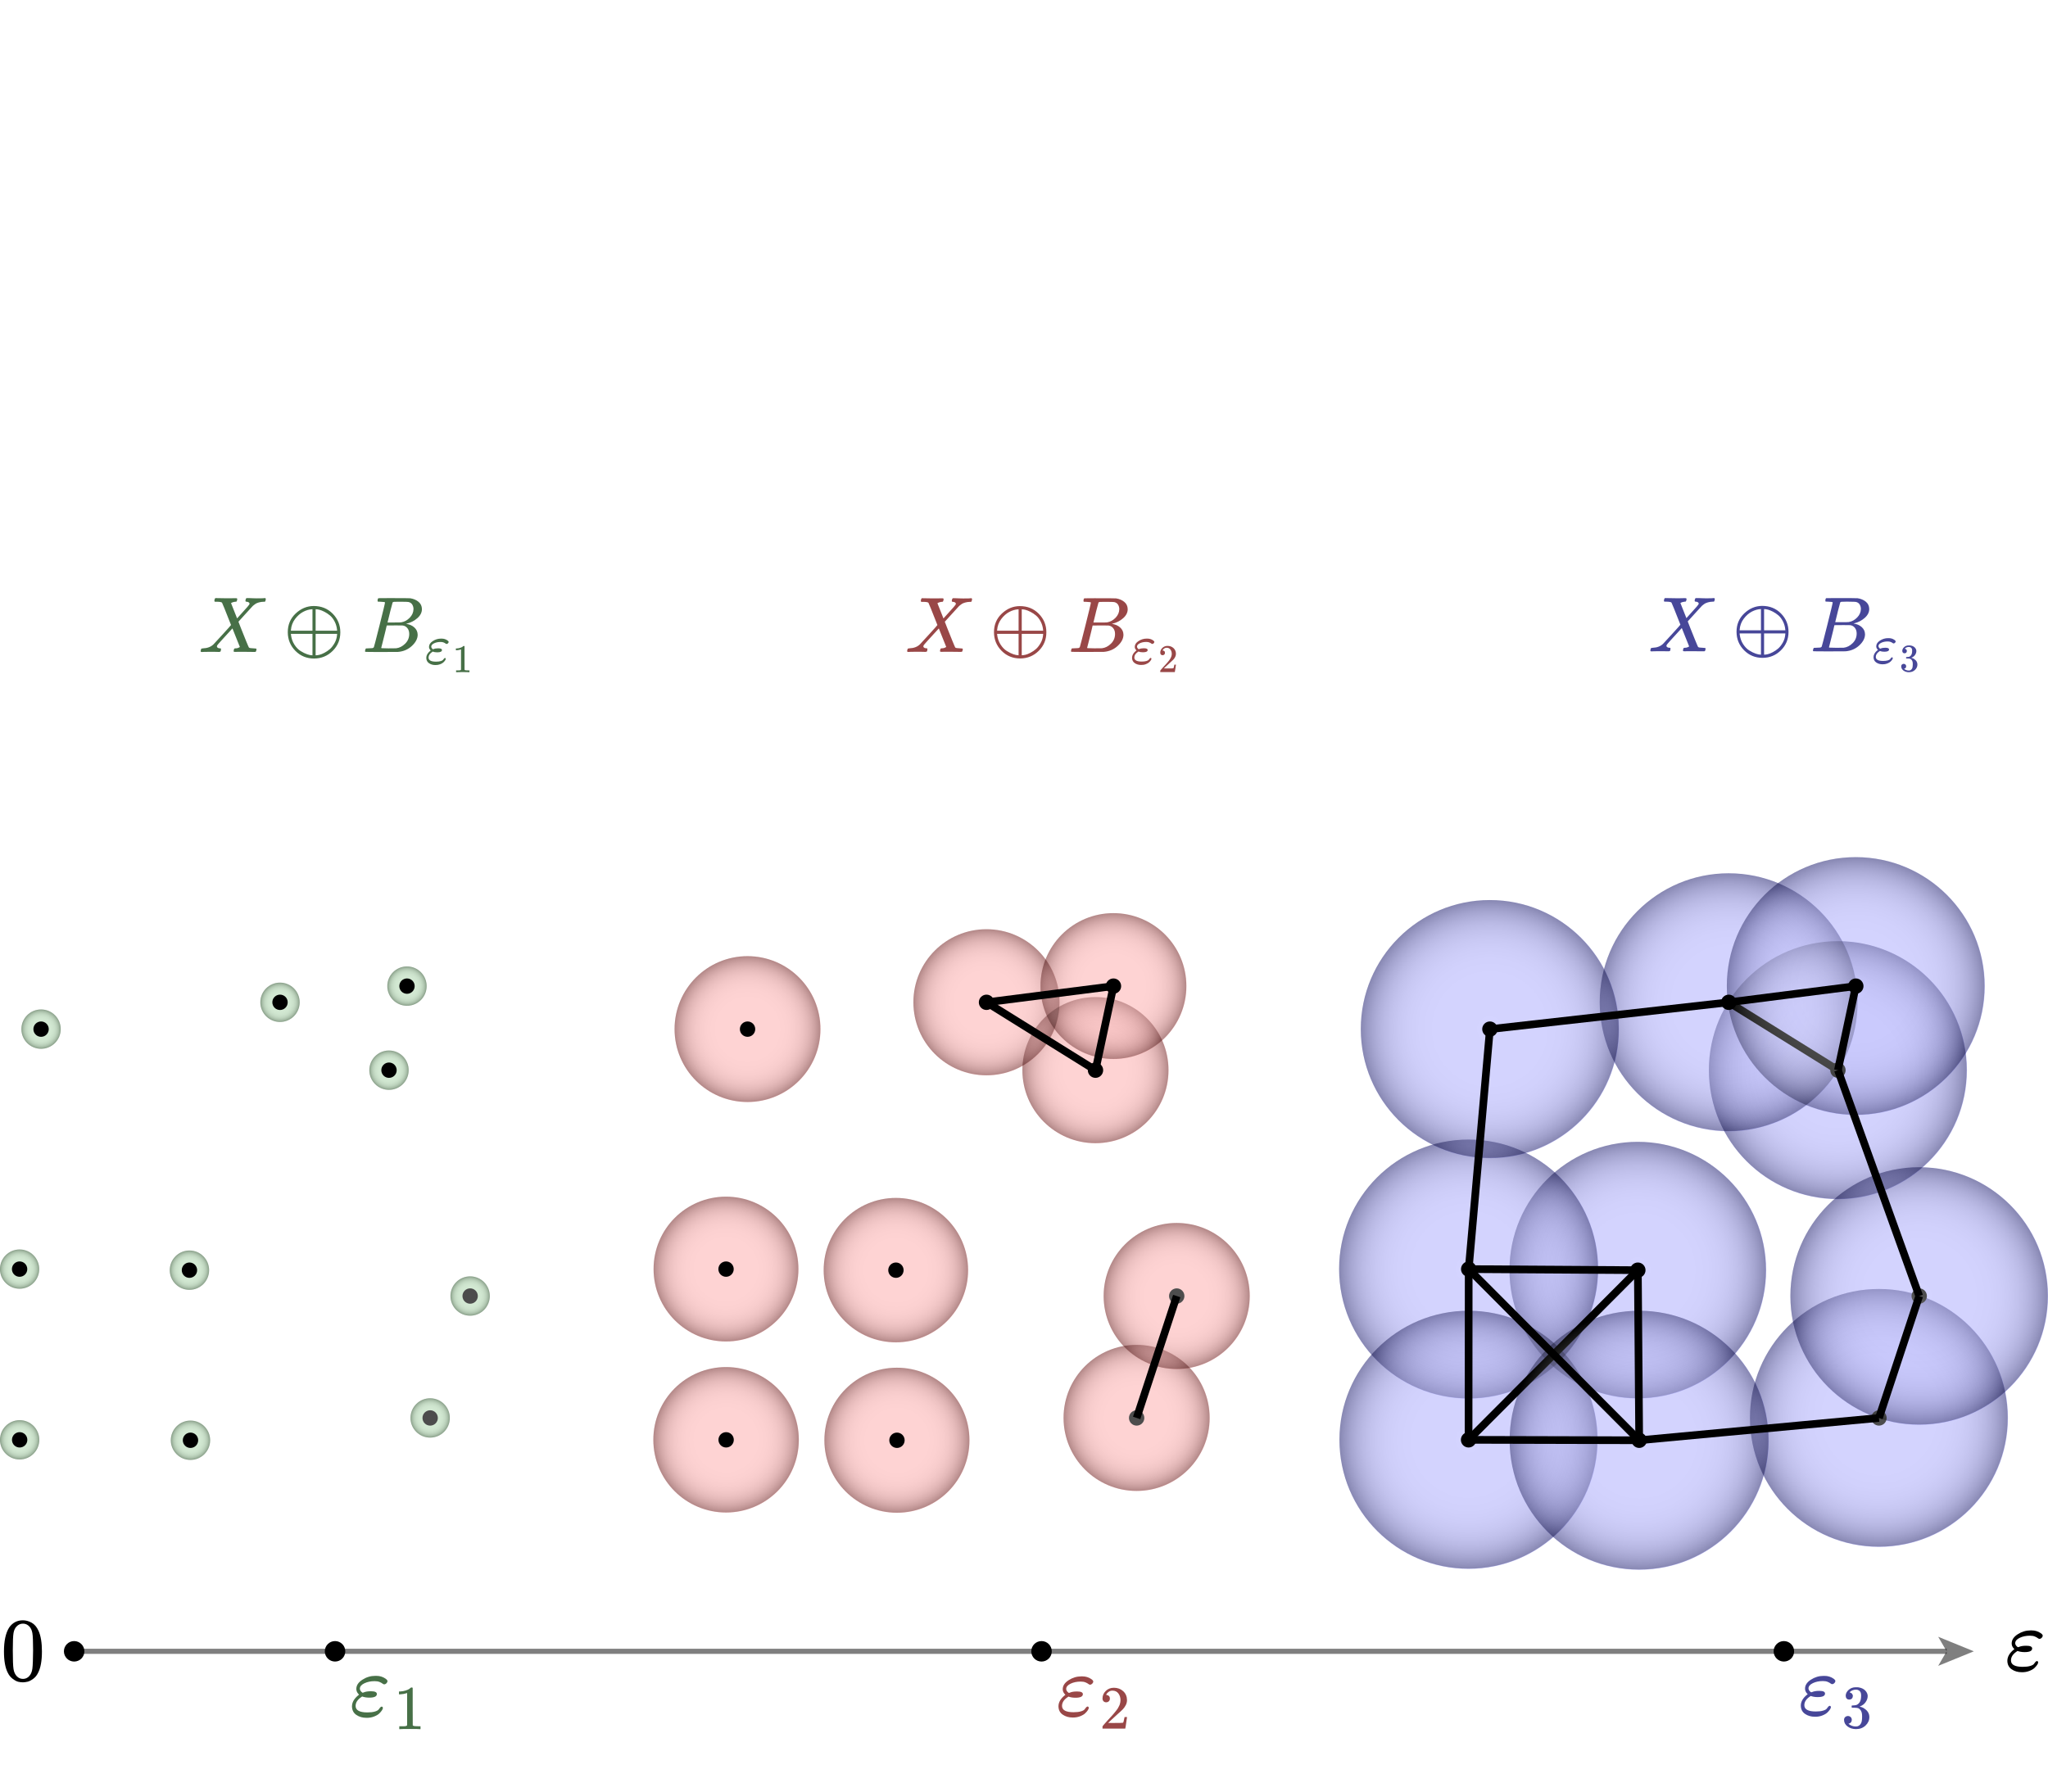 <svg version="1.2" xmlns="http://www.w3.org/2000/svg" viewBox="0 0 800 700">
  <circle
    fill="#339933"
    fill-opacity="0.3"
    cx="151.955"
    cy="418.138"
    stroke="none"
    r="7.689"
  >
    <title>`P3`.circle1</title>
  </circle>
  <circle
    fill="#339933"
    fill-opacity="0.3"
    cx="158.981"
    cy="385.29"
    stroke="none"
    r="7.689"
  >
    <title>`P2`.circle1</title>
  </circle>
  <circle
    fill="#339933"
    fill-opacity="0.3"
    cx="7.658"
    cy="495.86"
    stroke="none"
    r="7.673"
  >
    <title>`P9`.circle1</title>
  </circle>
  <circle
    fill="#339933"
    fill-opacity="0.3"
    cx="183.65"
    cy="506.381"
    stroke="none"
    r="7.689"
  >
    <title>`P4`.circle1</title>
  </circle>
  <circle
    fill="#339933"
    fill-opacity="0.3"
    cx="16.044"
    cy="402.099"
    stroke="none"
    r="7.689"
  >
    <title>`P10`.circle1</title>
  </circle>
  <circle
    fill="#339933"
    fill-opacity="0.3"
    cx="74.003"
    cy="496.276"
    stroke="none"
    r="7.689"
  >
    <title>`P8`.circle1</title>
  </circle>
  <circle
    fill="#339933"
    fill-opacity="0.3"
    cx="109.383"
    cy="391.617"
    stroke="none"
    r="7.689"
  >
    <title>`P1`.circle1</title>
  </circle>
  <circle
    fill="#339933"
    fill-opacity="0.3"
    cx="7.679"
    cy="562.562"
    stroke="none"
    r="7.684"
  >
    <title>`P7`.circle1</title>
  </circle>
  <circle
    fill="#339933"
    fill-opacity="0.3"
    cx="168.033"
    cy="554.013"
    stroke="none"
    r="7.689"
  >
    <title>`P5`.circle1</title>
  </circle>
  <circle
    fill="#339933"
    fill-opacity="0.3"
    cx="74.409"
    cy="562.733"
    stroke="none"
    r="7.689"
  >
    <title>`P6`.circle1</title>
  </circle>
  <g
    transform="rotate(0, 144.266, 410.449)translate(144.266, 410.449)"
  >
    <!--?xml version="1.0" encoding="utf-8"?-->
    <!-- Generator: Adobe Illustrator 26.3.1, SVG Export Plug-In . SVG Version: 6.00 Build 0)  -->
    <svg
      version="1.1"
      id="Layer_1"
      xmlns="http://www.w3.org/2000/svg"
      xmlns:xlink="http://www.w3.org/1999/xlink"
      x="0px"
      y="0px"
      viewBox="0 0 92.9 92.9"
      style="enable-background: new 0 0 92.9 92.9"
      xml:space="preserve"
      width="15.378"
      height="15.378"
    >
      <style type="text/css">
        .st0 {
          opacity: 0.3;
          fill: url(#SVGID_1_);
        }
      </style>
      <radialGradient
        id="SVGID_1_"
        cx="46.444"
        cy="46.444"
        r="46.444"
        gradientUnits="userSpaceOnUse"
      >
        <stop offset="9.860697e-02" style="stop-color: #ffffff"></stop>
        <stop offset="0.426" style="stop-color: #fdfdfd"></stop>
        <stop offset="0.547" style="stop-color: #f6f6f6"></stop>
        <stop offset="0.635" style="stop-color: #eaeaea"></stop>
        <stop offset="0.706" style="stop-color: #d9d9d9"></stop>
        <stop offset="0.767" style="stop-color: #c3c3c3"></stop>
        <stop offset="0.821" style="stop-color: #a8a8a8"></stop>
        <stop offset="0.87" style="stop-color: #878787"></stop>
        <stop offset="0.915" style="stop-color: #616161"></stop>
        <stop offset="0.957" style="stop-color: #353535"></stop>
        <stop offset="0.995" style="stop-color: #070707"></stop>
        <stop offset="1" style="stop-color: #000000"></stop>
      </radialGradient>
      <circle class="st0" cx="46.4" cy="46.4" r="46.4"></circle>
    </svg>
  </g>
  <circle
    fill="#ff3333"
    fill-opacity="0.3"
    cx="427.926"
    cy="418.138"
    stroke="none"
    r="28.556"
  >
    <title>`P3`.circle2</title>
  </circle>
  <circle
    fill="#ff3333"
    fill-opacity="0.3"
    cx="434.951"
    cy="385.29"
    stroke="none"
    r="28.51"
  >
    <title>`P2`.circle2</title>
  </circle>
  <circle
    fill="#ff3333"
    fill-opacity="0.3"
    cx="283.612"
    cy="495.86"
    stroke="none"
    r="28.307"
  >
    <title>`P9`.circle2</title>
  </circle>
  <circle
    fill="#ff3333"
    fill-opacity="0.3"
    cx="459.662"
    cy="506.381"
    stroke="none"
    r="28.55"
  >
    <title>`P4`.circle2</title>
  </circle>
  <circle
    fill="#ff3333"
    fill-opacity="0.3"
    cx="292.014"
    cy="402.099"
    stroke="none"
    r="28.511"
  >
    <title>`P10`.circle2</title>
  </circle>
  <circle
    fill="#ff3333"
    fill-opacity="0.3"
    cx="349.973"
    cy="496.276"
    stroke="none"
    r="28.225"
  >
    <title>`P8`.circle2</title>
  </circle>
  <circle
    fill="#ff3333"
    fill-opacity="0.3"
    cx="385.354"
    cy="391.617"
    stroke="none"
    r="28.556"
  >
    <title>`P1`.circle2</title>
  </circle>
  <circle
    fill="#ff3333"
    fill-opacity="0.3"
    cx="283.644"
    cy="562.562"
    stroke="none"
    r="28.431"
  >
    <title>`P7`.circle2</title>
  </circle>
  <circle
    fill="#ff3333"
    fill-opacity="0.3"
    cx="444.004"
    cy="554.013"
    stroke="none"
    r="28.551"
  >
    <title>`P5`.circle2</title>
  </circle>
  <circle
    fill="#ff3333"
    fill-opacity="0.3"
    cx="350.379"
    cy="562.733"
    stroke="none"
    r="28.35"
  >
    <title>`P6`.circle2</title>
  </circle>
  <g
    transform="rotate(0, 399.369, 389.582)translate(399.369, 389.582)"
  >
    <!--?xml version="1.0" encoding="utf-8"?-->
    <!-- Generator: Adobe Illustrator 26.3.1, SVG Export Plug-In . SVG Version: 6.00 Build 0)  -->
    <svg
      version="1.1"
      id="Layer_1"
      xmlns="http://www.w3.org/2000/svg"
      xmlns:xlink="http://www.w3.org/1999/xlink"
      x="0px"
      y="0px"
      viewBox="0 0 92.9 92.9"
      style="enable-background: new 0 0 92.9 92.9"
      xml:space="preserve"
      width="57.112"
      height="57.112"
    >
      <style type="text/css">
        .st0 {
          opacity: 0.3;
          fill: url(#SVGID_1_);
        }
      </style>
      <radialGradient
        id="SVGID_1_"
        cx="46.444"
        cy="46.444"
        r="46.444"
        gradientUnits="userSpaceOnUse"
      >
        <stop offset="9.860697e-02" style="stop-color: #ffffff"></stop>
        <stop offset="0.426" style="stop-color: #fdfdfd"></stop>
        <stop offset="0.547" style="stop-color: #f6f6f6"></stop>
        <stop offset="0.635" style="stop-color: #eaeaea"></stop>
        <stop offset="0.706" style="stop-color: #d9d9d9"></stop>
        <stop offset="0.767" style="stop-color: #c3c3c3"></stop>
        <stop offset="0.821" style="stop-color: #a8a8a8"></stop>
        <stop offset="0.87" style="stop-color: #878787"></stop>
        <stop offset="0.915" style="stop-color: #616161"></stop>
        <stop offset="0.957" style="stop-color: #353535"></stop>
        <stop offset="0.995" style="stop-color: #070707"></stop>
        <stop offset="1" style="stop-color: #000000"></stop>
      </radialGradient>
      <circle class="st0" cx="46.4" cy="46.4" r="46.4"></circle>
    </svg>
  </g>
  <circle
    fill="#3333ff"
    fill-opacity="0.3"
    cx="717.944"
    cy="418.138"
    stroke="none"
    r="50.407"
  >
    <title>`P3`.circle3</title>
  </circle>
  <circle
    fill="#3333ff"
    fill-opacity="0.3"
    cx="724.93"
    cy="385.29"
    stroke="none"
    r="50.389"
  >
    <title>`P2`.circle3</title>
  </circle>
  <circle
    fill="#3333ff"
    fill-opacity="0.3"
    cx="573.707"
    cy="495.86"
    stroke="none"
    r="50.619"
  >
    <title>`P9`.circle3</title>
  </circle>
  <circle
    fill="#3333ff"
    fill-opacity="0.3"
    cx="749.696"
    cy="506.381"
    stroke="none"
    r="50.325"
  >
    <title>`P4`.circle3</title>
  </circle>
  <circle
    fill="#3333ff"
    fill-opacity="0.3"
    cx="581.993"
    cy="402.099"
    stroke="none"
    r="50.432"
  >
    <title>`P10`.circle3</title>
  </circle>
  <circle
    fill="#3333ff"
    fill-opacity="0.3"
    cx="639.784"
    cy="496.276"
    stroke="none"
    r="50.143"
  >
    <title>`P8`.circle3</title>
  </circle>
  <circle
    fill="#3333ff"
    fill-opacity="0.3"
    cx="675.294"
    cy="391.617"
    stroke="none"
    r="50.407"
  >
    <title>`P1`.circle3</title>
  </circle>
  <circle
    fill="#3333ff"
    fill-opacity="0.3"
    cx="573.658"
    cy="562.562"
    stroke="none"
    r="50.438"
  >
    <title>`P7`.circle3</title>
  </circle>
  <circle
    fill="#3333ff"
    fill-opacity="0.3"
    cx="733.971"
    cy="554.013"
    stroke="none"
    r="50.392"
  >
    <title>`P5`.circle3</title>
  </circle>
  <circle
    fill="#3333ff"
    fill-opacity="0.3"
    cx="640.311"
    cy="562.733"
    stroke="none"
    r="50.608"
  >
    <title>`P6`.circle3</title>
  </circle>
  <g
    transform="rotate(0, 667.536, 367.731)translate(667.536, 367.731)"
  >
    <!--?xml version="1.0" encoding="utf-8"?-->
    <!-- Generator: Adobe Illustrator 26.3.1, SVG Export Plug-In . SVG Version: 6.00 Build 0)  -->
    <svg
      version="1.1"
      id="Layer_1"
      xmlns="http://www.w3.org/2000/svg"
      xmlns:xlink="http://www.w3.org/1999/xlink"
      x="0px"
      y="0px"
      viewBox="0 0 92.9 92.9"
      style="enable-background: new 0 0 92.9 92.9"
      xml:space="preserve"
      width="100.814"
      height="100.814"
    >
      <style type="text/css">
        .st0 {
          opacity: 0.3;
          fill: url(#SVGID_1_);
        }
      </style>
      <radialGradient
        id="SVGID_1_"
        cx="46.444"
        cy="46.444"
        r="46.444"
        gradientUnits="userSpaceOnUse"
      >
        <stop offset="9.860697e-02" style="stop-color: #ffffff"></stop>
        <stop offset="0.426" style="stop-color: #fdfdfd"></stop>
        <stop offset="0.547" style="stop-color: #f6f6f6"></stop>
        <stop offset="0.635" style="stop-color: #eaeaea"></stop>
        <stop offset="0.706" style="stop-color: #d9d9d9"></stop>
        <stop offset="0.767" style="stop-color: #c3c3c3"></stop>
        <stop offset="0.821" style="stop-color: #a8a8a8"></stop>
        <stop offset="0.87" style="stop-color: #878787"></stop>
        <stop offset="0.915" style="stop-color: #616161"></stop>
        <stop offset="0.957" style="stop-color: #353535"></stop>
        <stop offset="0.995" style="stop-color: #070707"></stop>
        <stop offset="1" style="stop-color: #000000"></stop>
      </radialGradient>
      <circle class="st0" cx="46.4" cy="46.4" r="46.4"></circle>
    </svg>
  </g>
  <g
    transform="rotate(0, 101.694, 383.928)translate(101.694, 383.928)"
  >
    <!--?xml version="1.0" encoding="utf-8"?-->
    <!-- Generator: Adobe Illustrator 26.3.1, SVG Export Plug-In . SVG Version: 6.00 Build 0)  -->
    <svg
      version="1.1"
      id="Layer_1"
      xmlns="http://www.w3.org/2000/svg"
      xmlns:xlink="http://www.w3.org/1999/xlink"
      x="0px"
      y="0px"
      viewBox="0 0 92.9 92.9"
      style="enable-background: new 0 0 92.9 92.9"
      xml:space="preserve"
      width="15.378"
      height="15.378"
    >
      <style type="text/css">
        .st0 {
          opacity: 0.3;
          fill: url(#SVGID_1_);
        }
      </style>
      <radialGradient
        id="SVGID_1_"
        cx="46.444"
        cy="46.444"
        r="46.444"
        gradientUnits="userSpaceOnUse"
      >
        <stop offset="9.860697e-02" style="stop-color: #ffffff"></stop>
        <stop offset="0.426" style="stop-color: #fdfdfd"></stop>
        <stop offset="0.547" style="stop-color: #f6f6f6"></stop>
        <stop offset="0.635" style="stop-color: #eaeaea"></stop>
        <stop offset="0.706" style="stop-color: #d9d9d9"></stop>
        <stop offset="0.767" style="stop-color: #c3c3c3"></stop>
        <stop offset="0.821" style="stop-color: #a8a8a8"></stop>
        <stop offset="0.87" style="stop-color: #878787"></stop>
        <stop offset="0.915" style="stop-color: #616161"></stop>
        <stop offset="0.957" style="stop-color: #353535"></stop>
        <stop offset="0.995" style="stop-color: #070707"></stop>
        <stop offset="1" style="stop-color: #000000"></stop>
      </radialGradient>
      <circle class="st0" cx="46.4" cy="46.4" r="46.4"></circle>
    </svg>
  </g>
  <g
    transform="rotate(0, 356.798, 363.061)translate(356.798, 363.061)"
  >
    <!--?xml version="1.0" encoding="utf-8"?-->
    <!-- Generator: Adobe Illustrator 26.3.1, SVG Export Plug-In . SVG Version: 6.00 Build 0)  -->
    <svg
      version="1.1"
      id="Layer_1"
      xmlns="http://www.w3.org/2000/svg"
      xmlns:xlink="http://www.w3.org/1999/xlink"
      x="0px"
      y="0px"
      viewBox="0 0 92.9 92.9"
      style="enable-background: new 0 0 92.9 92.9"
      xml:space="preserve"
      width="57.112"
      height="57.112"
    >
      <style type="text/css">
        .st0 {
          opacity: 0.3;
          fill: url(#SVGID_1_);
        }
      </style>
      <radialGradient
        id="SVGID_1_"
        cx="46.444"
        cy="46.444"
        r="46.444"
        gradientUnits="userSpaceOnUse"
      >
        <stop offset="9.860697e-02" style="stop-color: #ffffff"></stop>
        <stop offset="0.426" style="stop-color: #fdfdfd"></stop>
        <stop offset="0.547" style="stop-color: #f6f6f6"></stop>
        <stop offset="0.635" style="stop-color: #eaeaea"></stop>
        <stop offset="0.706" style="stop-color: #d9d9d9"></stop>
        <stop offset="0.767" style="stop-color: #c3c3c3"></stop>
        <stop offset="0.821" style="stop-color: #a8a8a8"></stop>
        <stop offset="0.87" style="stop-color: #878787"></stop>
        <stop offset="0.915" style="stop-color: #616161"></stop>
        <stop offset="0.957" style="stop-color: #353535"></stop>
        <stop offset="0.995" style="stop-color: #070707"></stop>
        <stop offset="1" style="stop-color: #000000"></stop>
      </radialGradient>
      <circle class="st0" cx="46.4" cy="46.4" r="46.4"></circle>
    </svg>
  </g>
  <g
    transform="rotate(0, 624.887, 341.21)translate(624.887, 341.21)"
  >
    <!--?xml version="1.0" encoding="utf-8"?-->
    <!-- Generator: Adobe Illustrator 26.3.1, SVG Export Plug-In . SVG Version: 6.00 Build 0)  -->
    <svg
      version="1.1"
      id="Layer_1"
      xmlns="http://www.w3.org/2000/svg"
      xmlns:xlink="http://www.w3.org/1999/xlink"
      x="0px"
      y="0px"
      viewBox="0 0 92.9 92.9"
      style="enable-background: new 0 0 92.9 92.9"
      xml:space="preserve"
      width="100.814"
      height="100.814"
    >
      <style type="text/css">
        .st0 {
          opacity: 0.3;
          fill: url(#SVGID_1_);
        }
      </style>
      <radialGradient
        id="SVGID_1_"
        cx="46.444"
        cy="46.444"
        r="46.444"
        gradientUnits="userSpaceOnUse"
      >
        <stop offset="9.860697e-02" style="stop-color: #ffffff"></stop>
        <stop offset="0.426" style="stop-color: #fdfdfd"></stop>
        <stop offset="0.547" style="stop-color: #f6f6f6"></stop>
        <stop offset="0.635" style="stop-color: #eaeaea"></stop>
        <stop offset="0.706" style="stop-color: #d9d9d9"></stop>
        <stop offset="0.767" style="stop-color: #c3c3c3"></stop>
        <stop offset="0.821" style="stop-color: #a8a8a8"></stop>
        <stop offset="0.87" style="stop-color: #878787"></stop>
        <stop offset="0.915" style="stop-color: #616161"></stop>
        <stop offset="0.957" style="stop-color: #353535"></stop>
        <stop offset="0.995" style="stop-color: #070707"></stop>
        <stop offset="1" style="stop-color: #000000"></stop>
      </radialGradient>
      <circle class="st0" cx="46.4" cy="46.4" r="46.4"></circle>
    </svg>
  </g>
  <g>
    <path
      d="M 717.944 418.138 L 675.294 391.617"
      stroke-opacity="1"
      stroke-width="3"
      stroke="#000000"
      stroke-linecap="butt"
    ></path>
    <title>`C3P3P1`.line</title>
  </g>
  <g
    transform="rotate(0, 66.314, 488.586)translate(66.314, 488.586)"
  >
    <!--?xml version="1.0" encoding="utf-8"?-->
    <!-- Generator: Adobe Illustrator 26.3.1, SVG Export Plug-In . SVG Version: 6.00 Build 0)  -->
    <svg
      version="1.1"
      id="Layer_1"
      xmlns="http://www.w3.org/2000/svg"
      xmlns:xlink="http://www.w3.org/1999/xlink"
      x="0px"
      y="0px"
      viewBox="0 0 92.9 92.9"
      style="enable-background: new 0 0 92.9 92.9"
      xml:space="preserve"
      width="15.378"
      height="15.378"
    >
      <style type="text/css">
        .st0 {
          opacity: 0.3;
          fill: url(#SVGID_1_);
        }
      </style>
      <radialGradient
        id="SVGID_1_"
        cx="46.444"
        cy="46.444"
        r="46.444"
        gradientUnits="userSpaceOnUse"
      >
        <stop offset="9.860697e-02" style="stop-color: #ffffff"></stop>
        <stop offset="0.426" style="stop-color: #fdfdfd"></stop>
        <stop offset="0.547" style="stop-color: #f6f6f6"></stop>
        <stop offset="0.635" style="stop-color: #eaeaea"></stop>
        <stop offset="0.706" style="stop-color: #d9d9d9"></stop>
        <stop offset="0.767" style="stop-color: #c3c3c3"></stop>
        <stop offset="0.821" style="stop-color: #a8a8a8"></stop>
        <stop offset="0.87" style="stop-color: #878787"></stop>
        <stop offset="0.915" style="stop-color: #616161"></stop>
        <stop offset="0.957" style="stop-color: #353535"></stop>
        <stop offset="0.995" style="stop-color: #070707"></stop>
        <stop offset="1" style="stop-color: #000000"></stop>
      </radialGradient>
      <circle class="st0" cx="46.4" cy="46.4" r="46.4"></circle>
    </svg>
  </g>
  <g
    transform="rotate(0, 321.748, 468.05)translate(321.748, 468.05)"
  >
    <!--?xml version="1.0" encoding="utf-8"?-->
    <!-- Generator: Adobe Illustrator 26.3.1, SVG Export Plug-In . SVG Version: 6.00 Build 0)  -->
    <svg
      version="1.1"
      id="Layer_1"
      xmlns="http://www.w3.org/2000/svg"
      xmlns:xlink="http://www.w3.org/1999/xlink"
      x="0px"
      y="0px"
      viewBox="0 0 92.9 92.9"
      style="enable-background: new 0 0 92.9 92.9"
      xml:space="preserve"
      width="56.45"
      height="56.45"
    >
      <style type="text/css">
        .st0 {
          opacity: 0.3;
          fill: url(#SVGID_1_);
        }
      </style>
      <radialGradient
        id="SVGID_1_"
        cx="46.444"
        cy="46.444"
        r="46.444"
        gradientUnits="userSpaceOnUse"
      >
        <stop offset="9.860697e-02" style="stop-color: #ffffff"></stop>
        <stop offset="0.426" style="stop-color: #fdfdfd"></stop>
        <stop offset="0.547" style="stop-color: #f6f6f6"></stop>
        <stop offset="0.635" style="stop-color: #eaeaea"></stop>
        <stop offset="0.706" style="stop-color: #d9d9d9"></stop>
        <stop offset="0.767" style="stop-color: #c3c3c3"></stop>
        <stop offset="0.821" style="stop-color: #a8a8a8"></stop>
        <stop offset="0.87" style="stop-color: #878787"></stop>
        <stop offset="0.915" style="stop-color: #616161"></stop>
        <stop offset="0.957" style="stop-color: #353535"></stop>
        <stop offset="0.995" style="stop-color: #070707"></stop>
        <stop offset="1" style="stop-color: #000000"></stop>
      </radialGradient>
      <circle class="st0" cx="46.4" cy="46.4" r="46.4"></circle>
    </svg>
  </g>
  <g
    transform="rotate(0, 589.641, 446.133)translate(589.641, 446.133)"
  >
    <!--?xml version="1.0" encoding="utf-8"?-->
    <!-- Generator: Adobe Illustrator 26.3.1, SVG Export Plug-In . SVG Version: 6.00 Build 0)  -->
    <svg
      version="1.1"
      id="Layer_1"
      xmlns="http://www.w3.org/2000/svg"
      xmlns:xlink="http://www.w3.org/1999/xlink"
      x="0px"
      y="0px"
      viewBox="0 0 92.9 92.9"
      style="enable-background: new 0 0 92.9 92.9"
      xml:space="preserve"
      width="100.286"
      height="100.286"
    >
      <style type="text/css">
        .st0 {
          opacity: 0.3;
          fill: url(#SVGID_1_);
        }
      </style>
      <radialGradient
        id="SVGID_1_"
        cx="46.444"
        cy="46.444"
        r="46.444"
        gradientUnits="userSpaceOnUse"
      >
        <stop offset="9.860697e-02" style="stop-color: #ffffff"></stop>
        <stop offset="0.426" style="stop-color: #fdfdfd"></stop>
        <stop offset="0.547" style="stop-color: #f6f6f6"></stop>
        <stop offset="0.635" style="stop-color: #eaeaea"></stop>
        <stop offset="0.706" style="stop-color: #d9d9d9"></stop>
        <stop offset="0.767" style="stop-color: #c3c3c3"></stop>
        <stop offset="0.821" style="stop-color: #a8a8a8"></stop>
        <stop offset="0.87" style="stop-color: #878787"></stop>
        <stop offset="0.915" style="stop-color: #616161"></stop>
        <stop offset="0.957" style="stop-color: #353535"></stop>
        <stop offset="0.995" style="stop-color: #070707"></stop>
        <stop offset="1" style="stop-color: #000000"></stop>
      </radialGradient>
      <circle class="st0" cx="46.4" cy="46.4" r="46.4"></circle>
    </svg>
  </g>
  <g
    transform="rotate(0, -0.016, 488.186)translate(-0.016, 488.186)"
  >
    <!--?xml version="1.0" encoding="utf-8"?-->
    <!-- Generator: Adobe Illustrator 26.3.1, SVG Export Plug-In . SVG Version: 6.00 Build 0)  -->
    <svg
      version="1.1"
      id="Layer_1"
      xmlns="http://www.w3.org/2000/svg"
      xmlns:xlink="http://www.w3.org/1999/xlink"
      x="0px"
      y="0px"
      viewBox="0 0 92.9 92.9"
      style="enable-background: new 0 0 92.9 92.9"
      xml:space="preserve"
      width="15.347"
      height="15.347"
    >
      <style type="text/css">
        .st0 {
          opacity: 0.3;
          fill: url(#SVGID_1_);
        }
      </style>
      <radialGradient
        id="SVGID_1_"
        cx="46.444"
        cy="46.444"
        r="46.444"
        gradientUnits="userSpaceOnUse"
      >
        <stop offset="9.860697e-02" style="stop-color: #ffffff"></stop>
        <stop offset="0.426" style="stop-color: #fdfdfd"></stop>
        <stop offset="0.547" style="stop-color: #f6f6f6"></stop>
        <stop offset="0.635" style="stop-color: #eaeaea"></stop>
        <stop offset="0.706" style="stop-color: #d9d9d9"></stop>
        <stop offset="0.767" style="stop-color: #c3c3c3"></stop>
        <stop offset="0.821" style="stop-color: #a8a8a8"></stop>
        <stop offset="0.87" style="stop-color: #878787"></stop>
        <stop offset="0.915" style="stop-color: #616161"></stop>
        <stop offset="0.957" style="stop-color: #353535"></stop>
        <stop offset="0.995" style="stop-color: #070707"></stop>
        <stop offset="1" style="stop-color: #000000"></stop>
      </radialGradient>
      <circle class="st0" cx="46.4" cy="46.4" r="46.4"></circle>
    </svg>
  </g>
  <g
    transform="rotate(0, 255.306, 467.553)translate(255.306, 467.553)"
  >
    <!--?xml version="1.0" encoding="utf-8"?-->
    <!-- Generator: Adobe Illustrator 26.3.1, SVG Export Plug-In . SVG Version: 6.00 Build 0)  -->
    <svg
      version="1.1"
      id="Layer_1"
      xmlns="http://www.w3.org/2000/svg"
      xmlns:xlink="http://www.w3.org/1999/xlink"
      x="0px"
      y="0px"
      viewBox="0 0 92.9 92.9"
      style="enable-background: new 0 0 92.9 92.9"
      xml:space="preserve"
      width="56.613"
      height="56.613"
    >
      <style type="text/css">
        .st0 {
          opacity: 0.3;
          fill: url(#SVGID_1_);
        }
      </style>
      <radialGradient
        id="SVGID_1_"
        cx="46.444"
        cy="46.444"
        r="46.444"
        gradientUnits="userSpaceOnUse"
      >
        <stop offset="9.860697e-02" style="stop-color: #ffffff"></stop>
        <stop offset="0.426" style="stop-color: #fdfdfd"></stop>
        <stop offset="0.547" style="stop-color: #f6f6f6"></stop>
        <stop offset="0.635" style="stop-color: #eaeaea"></stop>
        <stop offset="0.706" style="stop-color: #d9d9d9"></stop>
        <stop offset="0.767" style="stop-color: #c3c3c3"></stop>
        <stop offset="0.821" style="stop-color: #a8a8a8"></stop>
        <stop offset="0.87" style="stop-color: #878787"></stop>
        <stop offset="0.915" style="stop-color: #616161"></stop>
        <stop offset="0.957" style="stop-color: #353535"></stop>
        <stop offset="0.995" style="stop-color: #070707"></stop>
        <stop offset="1" style="stop-color: #000000"></stop>
      </radialGradient>
      <circle class="st0" cx="46.4" cy="46.4" r="46.4"></circle>
    </svg>
  </g>
  <g
    transform="rotate(0, 523.088, 445.24)translate(523.088, 445.24)"
  >
    <!--?xml version="1.0" encoding="utf-8"?-->
    <!-- Generator: Adobe Illustrator 26.3.1, SVG Export Plug-In . SVG Version: 6.00 Build 0)  -->
    <svg
      version="1.1"
      id="Layer_1"
      xmlns="http://www.w3.org/2000/svg"
      xmlns:xlink="http://www.w3.org/1999/xlink"
      x="0px"
      y="0px"
      viewBox="0 0 92.9 92.9"
      style="enable-background: new 0 0 92.9 92.9"
      xml:space="preserve"
      width="101.239"
      height="101.239"
    >
      <style type="text/css">
        .st0 {
          opacity: 0.3;
          fill: url(#SVGID_1_);
        }
      </style>
      <radialGradient
        id="SVGID_1_"
        cx="46.444"
        cy="46.444"
        r="46.444"
        gradientUnits="userSpaceOnUse"
      >
        <stop offset="9.860697e-02" style="stop-color: #ffffff"></stop>
        <stop offset="0.426" style="stop-color: #fdfdfd"></stop>
        <stop offset="0.547" style="stop-color: #f6f6f6"></stop>
        <stop offset="0.635" style="stop-color: #eaeaea"></stop>
        <stop offset="0.706" style="stop-color: #d9d9d9"></stop>
        <stop offset="0.767" style="stop-color: #c3c3c3"></stop>
        <stop offset="0.821" style="stop-color: #a8a8a8"></stop>
        <stop offset="0.87" style="stop-color: #878787"></stop>
        <stop offset="0.915" style="stop-color: #616161"></stop>
        <stop offset="0.957" style="stop-color: #353535"></stop>
        <stop offset="0.995" style="stop-color: #070707"></stop>
        <stop offset="1" style="stop-color: #000000"></stop>
      </radialGradient>
      <circle class="st0" cx="46.4" cy="46.4" r="46.4"></circle>
    </svg>
  </g>
  <g>
    <path
      d="M 639.784 496.276 L 573.707 495.86"
      stroke-opacity="1"
      stroke-width="3"
      stroke="#000000"
      stroke-linecap="butt"
    ></path>
    <title>`C3P8P9`.line</title>
  </g>
  <g
    transform="rotate(0, 8.355, 394.409)translate(8.355, 394.409)"
  >
    <!--?xml version="1.0" encoding="utf-8"?-->
    <!-- Generator: Adobe Illustrator 26.3.1, SVG Export Plug-In . SVG Version: 6.00 Build 0)  -->
    <svg
      version="1.1"
      id="Layer_1"
      xmlns="http://www.w3.org/2000/svg"
      xmlns:xlink="http://www.w3.org/1999/xlink"
      x="0px"
      y="0px"
      viewBox="0 0 92.9 92.9"
      style="enable-background: new 0 0 92.9 92.9"
      xml:space="preserve"
      width="15.379"
      height="15.379"
    >
      <style type="text/css">
        .st0 {
          opacity: 0.3;
          fill: url(#SVGID_1_);
        }
      </style>
      <radialGradient
        id="SVGID_1_"
        cx="46.444"
        cy="46.444"
        r="46.444"
        gradientUnits="userSpaceOnUse"
      >
        <stop offset="9.860697e-02" style="stop-color: #ffffff"></stop>
        <stop offset="0.426" style="stop-color: #fdfdfd"></stop>
        <stop offset="0.547" style="stop-color: #f6f6f6"></stop>
        <stop offset="0.635" style="stop-color: #eaeaea"></stop>
        <stop offset="0.706" style="stop-color: #d9d9d9"></stop>
        <stop offset="0.767" style="stop-color: #c3c3c3"></stop>
        <stop offset="0.821" style="stop-color: #a8a8a8"></stop>
        <stop offset="0.87" style="stop-color: #878787"></stop>
        <stop offset="0.915" style="stop-color: #616161"></stop>
        <stop offset="0.957" style="stop-color: #353535"></stop>
        <stop offset="0.995" style="stop-color: #070707"></stop>
        <stop offset="1" style="stop-color: #000000"></stop>
      </radialGradient>
      <circle class="st0" cx="46.4" cy="46.4" r="46.4"></circle>
    </svg>
  </g>
  <g
    transform="rotate(0, 263.504, 373.588)translate(263.504, 373.588)"
  >
    <!--?xml version="1.0" encoding="utf-8"?-->
    <!-- Generator: Adobe Illustrator 26.3.1, SVG Export Plug-In . SVG Version: 6.00 Build 0)  -->
    <svg
      version="1.1"
      id="Layer_1"
      xmlns="http://www.w3.org/2000/svg"
      xmlns:xlink="http://www.w3.org/1999/xlink"
      x="0px"
      y="0px"
      viewBox="0 0 92.9 92.9"
      style="enable-background: new 0 0 92.9 92.9"
      xml:space="preserve"
      width="57.022"
      height="57.022"
    >
      <style type="text/css">
        .st0 {
          opacity: 0.3;
          fill: url(#SVGID_1_);
        }
      </style>
      <radialGradient
        id="SVGID_1_"
        cx="46.444"
        cy="46.444"
        r="46.444"
        gradientUnits="userSpaceOnUse"
      >
        <stop offset="9.860697e-02" style="stop-color: #ffffff"></stop>
        <stop offset="0.426" style="stop-color: #fdfdfd"></stop>
        <stop offset="0.547" style="stop-color: #f6f6f6"></stop>
        <stop offset="0.635" style="stop-color: #eaeaea"></stop>
        <stop offset="0.706" style="stop-color: #d9d9d9"></stop>
        <stop offset="0.767" style="stop-color: #c3c3c3"></stop>
        <stop offset="0.821" style="stop-color: #a8a8a8"></stop>
        <stop offset="0.87" style="stop-color: #878787"></stop>
        <stop offset="0.915" style="stop-color: #616161"></stop>
        <stop offset="0.957" style="stop-color: #353535"></stop>
        <stop offset="0.995" style="stop-color: #070707"></stop>
        <stop offset="1" style="stop-color: #000000"></stop>
      </radialGradient>
      <circle class="st0" cx="46.4" cy="46.4" r="46.4"></circle>
    </svg>
  </g>
  <g
    transform="rotate(0, 531.561, 351.666)translate(531.561, 351.666)"
  >
    <!--?xml version="1.0" encoding="utf-8"?-->
    <!-- Generator: Adobe Illustrator 26.3.1, SVG Export Plug-In . SVG Version: 6.00 Build 0)  -->
    <svg
      version="1.1"
      id="Layer_1"
      xmlns="http://www.w3.org/2000/svg"
      xmlns:xlink="http://www.w3.org/1999/xlink"
      x="0px"
      y="0px"
      viewBox="0 0 92.9 92.9"
      style="enable-background: new 0 0 92.9 92.9"
      xml:space="preserve"
      width="100.864"
      height="100.864"
    >
      <style type="text/css">
        .st0 {
          opacity: 0.3;
          fill: url(#SVGID_1_);
        }
      </style>
      <radialGradient
        id="SVGID_1_"
        cx="46.444"
        cy="46.444"
        r="46.444"
        gradientUnits="userSpaceOnUse"
      >
        <stop offset="9.860697e-02" style="stop-color: #ffffff"></stop>
        <stop offset="0.426" style="stop-color: #fdfdfd"></stop>
        <stop offset="0.547" style="stop-color: #f6f6f6"></stop>
        <stop offset="0.635" style="stop-color: #eaeaea"></stop>
        <stop offset="0.706" style="stop-color: #d9d9d9"></stop>
        <stop offset="0.767" style="stop-color: #c3c3c3"></stop>
        <stop offset="0.821" style="stop-color: #a8a8a8"></stop>
        <stop offset="0.87" style="stop-color: #878787"></stop>
        <stop offset="0.915" style="stop-color: #616161"></stop>
        <stop offset="0.957" style="stop-color: #353535"></stop>
        <stop offset="0.995" style="stop-color: #070707"></stop>
        <stop offset="1" style="stop-color: #000000"></stop>
      </radialGradient>
      <circle class="st0" cx="46.4" cy="46.4" r="46.4"></circle>
    </svg>
  </g>
  <g>
    <path
      d="M 581.993 402.099 L 675.294 391.617"
      stroke-opacity="1"
      stroke-width="3"
      stroke="#000000"
      stroke-linecap="butt"
    ></path>
    <title>`C3P10P1`.line</title>
  </g>
  <circle
    fill="#000000"
    fill-opacity="1"
    cx="151.955"
    cy="418.138"
    stroke="none"
    r="3"
  >
    <title>`P3`.dot1</title>
  </circle>
  <circle
    fill="#000000"
    fill-opacity="1"
    cx="427.926"
    cy="418.138"
    stroke="none"
    r="3"
  >
    <title>`P3`.dot2</title>
  </circle>
  <circle
    fill="#000000"
    fill-opacity="1"
    cx="717.944"
    cy="418.138"
    stroke="none"
    r="3"
  >
    <title>`P3`.dot3</title>
  </circle>
  <g
    transform="rotate(0, -0.005, 554.878)translate(-0.005, 554.878)"
  >
    <!--?xml version="1.0" encoding="utf-8"?-->
    <!-- Generator: Adobe Illustrator 26.3.1, SVG Export Plug-In . SVG Version: 6.00 Build 0)  -->
    <svg
      version="1.1"
      id="Layer_1"
      xmlns="http://www.w3.org/2000/svg"
      xmlns:xlink="http://www.w3.org/1999/xlink"
      x="0px"
      y="0px"
      viewBox="0 0 92.9 92.9"
      style="enable-background: new 0 0 92.9 92.9"
      xml:space="preserve"
      width="15.368"
      height="15.368"
    >
      <style type="text/css">
        .st0 {
          opacity: 0.3;
          fill: url(#SVGID_1_);
        }
      </style>
      <radialGradient
        id="SVGID_1_"
        cx="46.444"
        cy="46.444"
        r="46.444"
        gradientUnits="userSpaceOnUse"
      >
        <stop offset="9.860697e-02" style="stop-color: #ffffff"></stop>
        <stop offset="0.426" style="stop-color: #fdfdfd"></stop>
        <stop offset="0.547" style="stop-color: #f6f6f6"></stop>
        <stop offset="0.635" style="stop-color: #eaeaea"></stop>
        <stop offset="0.706" style="stop-color: #d9d9d9"></stop>
        <stop offset="0.767" style="stop-color: #c3c3c3"></stop>
        <stop offset="0.821" style="stop-color: #a8a8a8"></stop>
        <stop offset="0.87" style="stop-color: #878787"></stop>
        <stop offset="0.915" style="stop-color: #616161"></stop>
        <stop offset="0.957" style="stop-color: #353535"></stop>
        <stop offset="0.995" style="stop-color: #070707"></stop>
        <stop offset="1" style="stop-color: #000000"></stop>
      </radialGradient>
      <circle class="st0" cx="46.4" cy="46.4" r="46.4"></circle>
    </svg>
  </g>
  <g
    transform="rotate(0, 255.213, 534.131)translate(255.213, 534.131)"
  >
    <!--?xml version="1.0" encoding="utf-8"?-->
    <!-- Generator: Adobe Illustrator 26.3.1, SVG Export Plug-In . SVG Version: 6.00 Build 0)  -->
    <svg
      version="1.1"
      id="Layer_1"
      xmlns="http://www.w3.org/2000/svg"
      xmlns:xlink="http://www.w3.org/1999/xlink"
      x="0px"
      y="0px"
      viewBox="0 0 92.9 92.9"
      style="enable-background: new 0 0 92.9 92.9"
      xml:space="preserve"
      width="56.862"
      height="56.862"
    >
      <style type="text/css">
        .st0 {
          opacity: 0.3;
          fill: url(#SVGID_1_);
        }
      </style>
      <radialGradient
        id="SVGID_1_"
        cx="46.444"
        cy="46.444"
        r="46.444"
        gradientUnits="userSpaceOnUse"
      >
        <stop offset="9.860697e-02" style="stop-color: #ffffff"></stop>
        <stop offset="0.426" style="stop-color: #fdfdfd"></stop>
        <stop offset="0.547" style="stop-color: #f6f6f6"></stop>
        <stop offset="0.635" style="stop-color: #eaeaea"></stop>
        <stop offset="0.706" style="stop-color: #d9d9d9"></stop>
        <stop offset="0.767" style="stop-color: #c3c3c3"></stop>
        <stop offset="0.821" style="stop-color: #a8a8a8"></stop>
        <stop offset="0.87" style="stop-color: #878787"></stop>
        <stop offset="0.915" style="stop-color: #616161"></stop>
        <stop offset="0.957" style="stop-color: #353535"></stop>
        <stop offset="0.995" style="stop-color: #070707"></stop>
        <stop offset="1" style="stop-color: #000000"></stop>
      </radialGradient>
      <circle class="st0" cx="46.4" cy="46.4" r="46.4"></circle>
    </svg>
  </g>
  <g
    transform="rotate(0, 523.219, 512.124)translate(523.219, 512.124)"
  >
    <!--?xml version="1.0" encoding="utf-8"?-->
    <!-- Generator: Adobe Illustrator 26.3.1, SVG Export Plug-In . SVG Version: 6.00 Build 0)  -->
    <svg
      version="1.1"
      id="Layer_1"
      xmlns="http://www.w3.org/2000/svg"
      xmlns:xlink="http://www.w3.org/1999/xlink"
      x="0px"
      y="0px"
      viewBox="0 0 92.9 92.9"
      style="enable-background: new 0 0 92.9 92.9"
      xml:space="preserve"
      width="100.877"
      height="100.877"
    >
      <style type="text/css">
        .st0 {
          opacity: 0.3;
          fill: url(#SVGID_1_);
        }
      </style>
      <radialGradient
        id="SVGID_1_"
        cx="46.444"
        cy="46.444"
        r="46.444"
        gradientUnits="userSpaceOnUse"
      >
        <stop offset="9.860697e-02" style="stop-color: #ffffff"></stop>
        <stop offset="0.426" style="stop-color: #fdfdfd"></stop>
        <stop offset="0.547" style="stop-color: #f6f6f6"></stop>
        <stop offset="0.635" style="stop-color: #eaeaea"></stop>
        <stop offset="0.706" style="stop-color: #d9d9d9"></stop>
        <stop offset="0.767" style="stop-color: #c3c3c3"></stop>
        <stop offset="0.821" style="stop-color: #a8a8a8"></stop>
        <stop offset="0.87" style="stop-color: #878787"></stop>
        <stop offset="0.915" style="stop-color: #616161"></stop>
        <stop offset="0.957" style="stop-color: #353535"></stop>
        <stop offset="0.995" style="stop-color: #070707"></stop>
        <stop offset="1" style="stop-color: #000000"></stop>
      </radialGradient>
      <circle class="st0" cx="46.4" cy="46.4" r="46.4"></circle>
    </svg>
  </g>
  <g>
    <path
      d="M 573.658 562.562 L 573.707 495.86"
      stroke-opacity="1"
      stroke-width="3"
      stroke="#000000"
      stroke-linecap="butt"
    ></path>
    <title>`C3P7P9`.line</title>
  </g>
  <circle
    fill="#000000"
    fill-opacity="1"
    cx="168.033"
    cy="554.013"
    stroke="none"
    r="3"
  >
    <title>`P5`.dot1</title>
  </circle>
  <circle
    fill="#000000"
    fill-opacity="1"
    cx="444.004"
    cy="554.013"
    stroke="none"
    r="3"
  >
    <title>`P5`.dot2</title>
  </circle>
  <circle
    fill="#000000"
    fill-opacity="1"
    cx="733.971"
    cy="554.013"
    stroke="none"
    r="3"
  >
    <title>`P5`.dot3</title>
  </circle>
  <g>
    <path
      d="M 573.707 495.86 L 581.993 402.099"
      stroke-opacity="1"
      stroke-width="3"
      stroke="#000000"
      stroke-linecap="butt"
    ></path>
    <title>`C3P9P10`.line</title>
  </g>
  <g>
    <path
      d="M 573.658 562.562 L 639.784 496.276"
      stroke-opacity="1"
      stroke-width="3"
      stroke="#000000"
      stroke-linecap="butt"
    ></path>
    <title>`C3P7P8`.line</title>
  </g>
  <g>
    <path
      d="M 427.926 418.138 L 385.354 391.617"
      stroke-opacity="1"
      stroke-width="3"
      stroke="#000000"
      stroke-linecap="butt"
    ></path>
    <title>`C2P3P1`.line</title>
  </g>
  <circle
    fill="#000000"
    fill-opacity="1"
    cx="183.65"
    cy="506.381"
    stroke="none"
    r="3"
  >
    <title>`P4`.dot1</title>
  </circle>
  <circle
    fill="#000000"
    fill-opacity="1"
    cx="459.662"
    cy="506.381"
    stroke="none"
    r="3"
  >
    <title>`P4`.dot2</title>
  </circle>
  <circle
    fill="#000000"
    fill-opacity="1"
    cx="749.696"
    cy="506.381"
    stroke="none"
    r="3"
  >
    <title>`P4`.dot3</title>
  </circle>
  <g
    transform="rotate(0, 151.292, 377.601)translate(151.292, 377.601)"
  >
    <!--?xml version="1.0" encoding="utf-8"?-->
    <!-- Generator: Adobe Illustrator 26.3.1, SVG Export Plug-In . SVG Version: 6.00 Build 0)  -->
    <svg
      version="1.1"
      id="Layer_1"
      xmlns="http://www.w3.org/2000/svg"
      xmlns:xlink="http://www.w3.org/1999/xlink"
      x="0px"
      y="0px"
      viewBox="0 0 92.9 92.9"
      style="enable-background: new 0 0 92.9 92.9"
      xml:space="preserve"
      width="15.378"
      height="15.378"
    >
      <style type="text/css">
        .st0 {
          opacity: 0.3;
          fill: url(#SVGID_1_);
        }
      </style>
      <radialGradient
        id="SVGID_1_"
        cx="46.444"
        cy="46.444"
        r="46.444"
        gradientUnits="userSpaceOnUse"
      >
        <stop offset="9.860697e-02" style="stop-color: #ffffff"></stop>
        <stop offset="0.426" style="stop-color: #fdfdfd"></stop>
        <stop offset="0.547" style="stop-color: #f6f6f6"></stop>
        <stop offset="0.635" style="stop-color: #eaeaea"></stop>
        <stop offset="0.706" style="stop-color: #d9d9d9"></stop>
        <stop offset="0.767" style="stop-color: #c3c3c3"></stop>
        <stop offset="0.821" style="stop-color: #a8a8a8"></stop>
        <stop offset="0.87" style="stop-color: #878787"></stop>
        <stop offset="0.915" style="stop-color: #616161"></stop>
        <stop offset="0.957" style="stop-color: #353535"></stop>
        <stop offset="0.995" style="stop-color: #070707"></stop>
        <stop offset="1" style="stop-color: #000000"></stop>
      </radialGradient>
      <circle class="st0" cx="46.4" cy="46.4" r="46.4"></circle>
    </svg>
  </g>
  <g
    transform="rotate(0, 406.441, 356.779)translate(406.441, 356.779)"
  >
    <!--?xml version="1.0" encoding="utf-8"?-->
    <!-- Generator: Adobe Illustrator 26.3.1, SVG Export Plug-In . SVG Version: 6.00 Build 0)  -->
    <svg
      version="1.1"
      id="Layer_1"
      xmlns="http://www.w3.org/2000/svg"
      xmlns:xlink="http://www.w3.org/1999/xlink"
      x="0px"
      y="0px"
      viewBox="0 0 92.9 92.9"
      style="enable-background: new 0 0 92.9 92.9"
      xml:space="preserve"
      width="57.021"
      height="57.021"
    >
      <style type="text/css">
        .st0 {
          opacity: 0.3;
          fill: url(#SVGID_1_);
        }
      </style>
      <radialGradient
        id="SVGID_1_"
        cx="46.444"
        cy="46.444"
        r="46.444"
        gradientUnits="userSpaceOnUse"
      >
        <stop offset="9.860697e-02" style="stop-color: #ffffff"></stop>
        <stop offset="0.426" style="stop-color: #fdfdfd"></stop>
        <stop offset="0.547" style="stop-color: #f6f6f6"></stop>
        <stop offset="0.635" style="stop-color: #eaeaea"></stop>
        <stop offset="0.706" style="stop-color: #d9d9d9"></stop>
        <stop offset="0.767" style="stop-color: #c3c3c3"></stop>
        <stop offset="0.821" style="stop-color: #a8a8a8"></stop>
        <stop offset="0.87" style="stop-color: #878787"></stop>
        <stop offset="0.915" style="stop-color: #616161"></stop>
        <stop offset="0.957" style="stop-color: #353535"></stop>
        <stop offset="0.995" style="stop-color: #070707"></stop>
        <stop offset="1" style="stop-color: #000000"></stop>
      </radialGradient>
      <circle class="st0" cx="46.4" cy="46.4" r="46.4"></circle>
    </svg>
  </g>
  <g
    transform="rotate(0, 674.541, 334.9)translate(674.541, 334.9)"
  >
    <!--?xml version="1.0" encoding="utf-8"?-->
    <!-- Generator: Adobe Illustrator 26.3.1, SVG Export Plug-In . SVG Version: 6.00 Build 0)  -->
    <svg
      version="1.1"
      id="Layer_1"
      xmlns="http://www.w3.org/2000/svg"
      xmlns:xlink="http://www.w3.org/1999/xlink"
      x="0px"
      y="0px"
      viewBox="0 0 92.9 92.9"
      style="enable-background: new 0 0 92.9 92.9"
      xml:space="preserve"
      width="100.779"
      height="100.779"
    >
      <style type="text/css">
        .st0 {
          opacity: 0.3;
          fill: url(#SVGID_1_);
        }
      </style>
      <radialGradient
        id="SVGID_1_"
        cx="46.444"
        cy="46.444"
        r="46.444"
        gradientUnits="userSpaceOnUse"
      >
        <stop offset="9.860697e-02" style="stop-color: #ffffff"></stop>
        <stop offset="0.426" style="stop-color: #fdfdfd"></stop>
        <stop offset="0.547" style="stop-color: #f6f6f6"></stop>
        <stop offset="0.635" style="stop-color: #eaeaea"></stop>
        <stop offset="0.706" style="stop-color: #d9d9d9"></stop>
        <stop offset="0.767" style="stop-color: #c3c3c3"></stop>
        <stop offset="0.821" style="stop-color: #a8a8a8"></stop>
        <stop offset="0.87" style="stop-color: #878787"></stop>
        <stop offset="0.915" style="stop-color: #616161"></stop>
        <stop offset="0.957" style="stop-color: #353535"></stop>
        <stop offset="0.995" style="stop-color: #070707"></stop>
        <stop offset="1" style="stop-color: #000000"></stop>
      </radialGradient>
      <circle class="st0" cx="46.4" cy="46.4" r="46.4"></circle>
    </svg>
  </g>
  <g>
    <path
      d="M 385.354 391.617 L 434.951 385.29"
      stroke-opacity="1"
      stroke-width="3"
      stroke="#000000"
      stroke-linecap="butt"
    ></path>
    <title>`C2P1P2`.line</title>
  </g>
  <circle
    fill="#000000"
    fill-opacity="1"
    cx="16.044"
    cy="402.099"
    stroke="none"
    r="3"
  >
    <title>`P10`.dot1</title>
  </circle>
  <circle
    fill="#000000"
    fill-opacity="1"
    cx="292.014"
    cy="402.099"
    stroke="none"
    r="3"
  >
    <title>`P10`.dot2</title>
  </circle>
  <circle
    fill="#000000"
    fill-opacity="1"
    cx="581.993"
    cy="402.099"
    stroke="none"
    r="3"
  >
    <title>`P10`.dot3</title>
  </circle>
  <circle
    fill="#000000"
    fill-opacity="1"
    cx="74.003"
    cy="496.276"
    stroke="none"
    r="3"
  >
    <title>`P8`.dot1</title>
  </circle>
  <circle
    fill="#000000"
    fill-opacity="1"
    cx="349.973"
    cy="496.276"
    stroke="none"
    r="3"
  >
    <title>`P8`.dot2</title>
  </circle>
  <circle
    fill="#000000"
    fill-opacity="1"
    cx="639.784"
    cy="496.276"
    stroke="none"
    r="3"
  >
    <title>`P8`.dot3</title>
  </circle>
  <g
    transform="rotate(0, 160.344, 546.324)translate(160.344, 546.324)"
  >
    <!--?xml version="1.0" encoding="utf-8"?-->
    <!-- Generator: Adobe Illustrator 26.3.1, SVG Export Plug-In . SVG Version: 6.00 Build 0)  -->
    <svg
      version="1.1"
      id="Layer_1"
      xmlns="http://www.w3.org/2000/svg"
      xmlns:xlink="http://www.w3.org/1999/xlink"
      x="0px"
      y="0px"
      viewBox="0 0 92.9 92.9"
      style="enable-background: new 0 0 92.9 92.9"
      xml:space="preserve"
      width="15.378"
      height="15.378"
    >
      <style type="text/css">
        .st0 {
          opacity: 0.3;
          fill: url(#SVGID_1_);
        }
      </style>
      <radialGradient
        id="SVGID_1_"
        cx="46.444"
        cy="46.444"
        r="46.444"
        gradientUnits="userSpaceOnUse"
      >
        <stop offset="9.860697e-02" style="stop-color: #ffffff"></stop>
        <stop offset="0.426" style="stop-color: #fdfdfd"></stop>
        <stop offset="0.547" style="stop-color: #f6f6f6"></stop>
        <stop offset="0.635" style="stop-color: #eaeaea"></stop>
        <stop offset="0.706" style="stop-color: #d9d9d9"></stop>
        <stop offset="0.767" style="stop-color: #c3c3c3"></stop>
        <stop offset="0.821" style="stop-color: #a8a8a8"></stop>
        <stop offset="0.87" style="stop-color: #878787"></stop>
        <stop offset="0.915" style="stop-color: #616161"></stop>
        <stop offset="0.957" style="stop-color: #353535"></stop>
        <stop offset="0.995" style="stop-color: #070707"></stop>
        <stop offset="1" style="stop-color: #000000"></stop>
      </radialGradient>
      <circle class="st0" cx="46.4" cy="46.4" r="46.4"></circle>
    </svg>
  </g>
  <g
    transform="rotate(0, 415.454, 525.463)translate(415.454, 525.463)"
  >
    <!--?xml version="1.0" encoding="utf-8"?-->
    <!-- Generator: Adobe Illustrator 26.3.1, SVG Export Plug-In . SVG Version: 6.00 Build 0)  -->
    <svg
      version="1.1"
      id="Layer_1"
      xmlns="http://www.w3.org/2000/svg"
      xmlns:xlink="http://www.w3.org/1999/xlink"
      x="0px"
      y="0px"
      viewBox="0 0 92.9 92.9"
      style="enable-background: new 0 0 92.9 92.9"
      xml:space="preserve"
      width="57.101"
      height="57.101"
    >
      <style type="text/css">
        .st0 {
          opacity: 0.3;
          fill: url(#SVGID_1_);
        }
      </style>
      <radialGradient
        id="SVGID_1_"
        cx="46.444"
        cy="46.444"
        r="46.444"
        gradientUnits="userSpaceOnUse"
      >
        <stop offset="9.860697e-02" style="stop-color: #ffffff"></stop>
        <stop offset="0.426" style="stop-color: #fdfdfd"></stop>
        <stop offset="0.547" style="stop-color: #f6f6f6"></stop>
        <stop offset="0.635" style="stop-color: #eaeaea"></stop>
        <stop offset="0.706" style="stop-color: #d9d9d9"></stop>
        <stop offset="0.767" style="stop-color: #c3c3c3"></stop>
        <stop offset="0.821" style="stop-color: #a8a8a8"></stop>
        <stop offset="0.87" style="stop-color: #878787"></stop>
        <stop offset="0.915" style="stop-color: #616161"></stop>
        <stop offset="0.957" style="stop-color: #353535"></stop>
        <stop offset="0.995" style="stop-color: #070707"></stop>
        <stop offset="1" style="stop-color: #000000"></stop>
      </radialGradient>
      <circle class="st0" cx="46.4" cy="46.4" r="46.4"></circle>
    </svg>
  </g>
  <g
    transform="rotate(0, 683.578, 503.621)translate(683.578, 503.621)"
  >
    <!--?xml version="1.0" encoding="utf-8"?-->
    <!-- Generator: Adobe Illustrator 26.3.1, SVG Export Plug-In . SVG Version: 6.00 Build 0)  -->
    <svg
      version="1.1"
      id="Layer_1"
      xmlns="http://www.w3.org/2000/svg"
      xmlns:xlink="http://www.w3.org/1999/xlink"
      x="0px"
      y="0px"
      viewBox="0 0 92.9 92.9"
      style="enable-background: new 0 0 92.9 92.9"
      xml:space="preserve"
      width="100.785"
      height="100.785"
    >
      <style type="text/css">
        .st0 {
          opacity: 0.3;
          fill: url(#SVGID_1_);
        }
      </style>
      <radialGradient
        id="SVGID_1_"
        cx="46.444"
        cy="46.444"
        r="46.444"
        gradientUnits="userSpaceOnUse"
      >
        <stop offset="9.860697e-02" style="stop-color: #ffffff"></stop>
        <stop offset="0.426" style="stop-color: #fdfdfd"></stop>
        <stop offset="0.547" style="stop-color: #f6f6f6"></stop>
        <stop offset="0.635" style="stop-color: #eaeaea"></stop>
        <stop offset="0.706" style="stop-color: #d9d9d9"></stop>
        <stop offset="0.767" style="stop-color: #c3c3c3"></stop>
        <stop offset="0.821" style="stop-color: #a8a8a8"></stop>
        <stop offset="0.87" style="stop-color: #878787"></stop>
        <stop offset="0.915" style="stop-color: #616161"></stop>
        <stop offset="0.957" style="stop-color: #353535"></stop>
        <stop offset="0.995" style="stop-color: #070707"></stop>
        <stop offset="1" style="stop-color: #000000"></stop>
      </radialGradient>
      <circle class="st0" cx="46.4" cy="46.4" r="46.4"></circle>
    </svg>
  </g>
  <g
    transform="rotate(0, 66.719, 555.044)translate(66.719, 555.044)"
  >
    <!--?xml version="1.0" encoding="utf-8"?-->
    <!-- Generator: Adobe Illustrator 26.3.1, SVG Export Plug-In . SVG Version: 6.00 Build 0)  -->
    <svg
      version="1.1"
      id="Layer_1"
      xmlns="http://www.w3.org/2000/svg"
      xmlns:xlink="http://www.w3.org/1999/xlink"
      x="0px"
      y="0px"
      viewBox="0 0 92.9 92.9"
      style="enable-background: new 0 0 92.9 92.9"
      xml:space="preserve"
      width="15.379"
      height="15.379"
    >
      <style type="text/css">
        .st0 {
          opacity: 0.3;
          fill: url(#SVGID_1_);
        }
      </style>
      <radialGradient
        id="SVGID_1_"
        cx="46.444"
        cy="46.444"
        r="46.444"
        gradientUnits="userSpaceOnUse"
      >
        <stop offset="9.860697e-02" style="stop-color: #ffffff"></stop>
        <stop offset="0.426" style="stop-color: #fdfdfd"></stop>
        <stop offset="0.547" style="stop-color: #f6f6f6"></stop>
        <stop offset="0.635" style="stop-color: #eaeaea"></stop>
        <stop offset="0.706" style="stop-color: #d9d9d9"></stop>
        <stop offset="0.767" style="stop-color: #c3c3c3"></stop>
        <stop offset="0.821" style="stop-color: #a8a8a8"></stop>
        <stop offset="0.87" style="stop-color: #878787"></stop>
        <stop offset="0.915" style="stop-color: #616161"></stop>
        <stop offset="0.957" style="stop-color: #353535"></stop>
        <stop offset="0.995" style="stop-color: #070707"></stop>
        <stop offset="1" style="stop-color: #000000"></stop>
      </radialGradient>
      <circle class="st0" cx="46.4" cy="46.4" r="46.4"></circle>
    </svg>
  </g>
  <g
    transform="rotate(0, 322.03, 534.384)translate(322.03, 534.384)"
  >
    <!--?xml version="1.0" encoding="utf-8"?-->
    <!-- Generator: Adobe Illustrator 26.3.1, SVG Export Plug-In . SVG Version: 6.00 Build 0)  -->
    <svg
      version="1.1"
      id="Layer_1"
      xmlns="http://www.w3.org/2000/svg"
      xmlns:xlink="http://www.w3.org/1999/xlink"
      x="0px"
      y="0px"
      viewBox="0 0 92.9 92.9"
      style="enable-background: new 0 0 92.9 92.9"
      xml:space="preserve"
      width="56.699"
      height="56.699"
    >
      <style type="text/css">
        .st0 {
          opacity: 0.3;
          fill: url(#SVGID_1_);
        }
      </style>
      <radialGradient
        id="SVGID_1_"
        cx="46.444"
        cy="46.444"
        r="46.444"
        gradientUnits="userSpaceOnUse"
      >
        <stop offset="9.860697e-02" style="stop-color: #ffffff"></stop>
        <stop offset="0.426" style="stop-color: #fdfdfd"></stop>
        <stop offset="0.547" style="stop-color: #f6f6f6"></stop>
        <stop offset="0.635" style="stop-color: #eaeaea"></stop>
        <stop offset="0.706" style="stop-color: #d9d9d9"></stop>
        <stop offset="0.767" style="stop-color: #c3c3c3"></stop>
        <stop offset="0.821" style="stop-color: #a8a8a8"></stop>
        <stop offset="0.87" style="stop-color: #878787"></stop>
        <stop offset="0.915" style="stop-color: #616161"></stop>
        <stop offset="0.957" style="stop-color: #353535"></stop>
        <stop offset="0.995" style="stop-color: #070707"></stop>
        <stop offset="1" style="stop-color: #000000"></stop>
      </radialGradient>
      <circle class="st0" cx="46.4" cy="46.4" r="46.4"></circle>
    </svg>
  </g>
  <g
    transform="rotate(0, 589.703, 512.125)translate(589.703, 512.125)"
  >
    <!--?xml version="1.0" encoding="utf-8"?-->
    <!-- Generator: Adobe Illustrator 26.3.1, SVG Export Plug-In . SVG Version: 6.00 Build 0)  -->
    <svg
      version="1.1"
      id="Layer_1"
      xmlns="http://www.w3.org/2000/svg"
      xmlns:xlink="http://www.w3.org/1999/xlink"
      x="0px"
      y="0px"
      viewBox="0 0 92.9 92.9"
      style="enable-background: new 0 0 92.9 92.9"
      xml:space="preserve"
      width="101.216"
      height="101.216"
    >
      <style type="text/css">
        .st0 {
          opacity: 0.3;
          fill: url(#SVGID_1_);
        }
      </style>
      <radialGradient
        id="SVGID_1_"
        cx="46.444"
        cy="46.444"
        r="46.444"
        gradientUnits="userSpaceOnUse"
      >
        <stop offset="9.860697e-02" style="stop-color: #ffffff"></stop>
        <stop offset="0.426" style="stop-color: #fdfdfd"></stop>
        <stop offset="0.547" style="stop-color: #f6f6f6"></stop>
        <stop offset="0.635" style="stop-color: #eaeaea"></stop>
        <stop offset="0.706" style="stop-color: #d9d9d9"></stop>
        <stop offset="0.767" style="stop-color: #c3c3c3"></stop>
        <stop offset="0.821" style="stop-color: #a8a8a8"></stop>
        <stop offset="0.87" style="stop-color: #878787"></stop>
        <stop offset="0.915" style="stop-color: #616161"></stop>
        <stop offset="0.957" style="stop-color: #353535"></stop>
        <stop offset="0.995" style="stop-color: #070707"></stop>
        <stop offset="1" style="stop-color: #000000"></stop>
      </radialGradient>
      <circle class="st0" cx="46.4" cy="46.4" r="46.4"></circle>
    </svg>
  </g>
  <g>
    <path
      d="M 733.971 554.013 L 640.311 562.733"
      stroke-opacity="1"
      stroke-width="3"
      stroke="#000000"
      stroke-linecap="butt"
    ></path>
    <title>`C3P5P6`.line</title>
  </g>
  <g>
    <path
      d="M 640.311 562.733 L 573.707 495.86"
      stroke-opacity="1"
      stroke-width="3"
      stroke="#000000"
      stroke-linecap="butt"
    ></path>
    <title>`C3P6P9`.line</title>
  </g>
  <g
    transform="rotate(0, 175.96, 498.691)translate(175.96, 498.691)"
  >
    <!--?xml version="1.0" encoding="utf-8"?-->
    <!-- Generator: Adobe Illustrator 26.3.1, SVG Export Plug-In . SVG Version: 6.00 Build 0)  -->
    <svg
      version="1.1"
      id="Layer_1"
      xmlns="http://www.w3.org/2000/svg"
      xmlns:xlink="http://www.w3.org/1999/xlink"
      x="0px"
      y="0px"
      viewBox="0 0 92.9 92.9"
      style="enable-background: new 0 0 92.9 92.9"
      xml:space="preserve"
      width="15.378"
      height="15.378"
    >
      <style type="text/css">
        .st0 {
          opacity: 0.3;
          fill: url(#SVGID_1_);
        }
      </style>
      <radialGradient
        id="SVGID_1_"
        cx="46.444"
        cy="46.444"
        r="46.444"
        gradientUnits="userSpaceOnUse"
      >
        <stop offset="9.860697e-02" style="stop-color: #ffffff"></stop>
        <stop offset="0.426" style="stop-color: #fdfdfd"></stop>
        <stop offset="0.547" style="stop-color: #f6f6f6"></stop>
        <stop offset="0.635" style="stop-color: #eaeaea"></stop>
        <stop offset="0.706" style="stop-color: #d9d9d9"></stop>
        <stop offset="0.767" style="stop-color: #c3c3c3"></stop>
        <stop offset="0.821" style="stop-color: #a8a8a8"></stop>
        <stop offset="0.87" style="stop-color: #878787"></stop>
        <stop offset="0.915" style="stop-color: #616161"></stop>
        <stop offset="0.957" style="stop-color: #353535"></stop>
        <stop offset="0.995" style="stop-color: #070707"></stop>
        <stop offset="1" style="stop-color: #000000"></stop>
      </radialGradient>
      <circle class="st0" cx="46.4" cy="46.4" r="46.4"></circle>
    </svg>
  </g>
  <g
    transform="rotate(0, 431.112, 477.83)translate(431.112, 477.83)"
  >
    <!--?xml version="1.0" encoding="utf-8"?-->
    <!-- Generator: Adobe Illustrator 26.3.1, SVG Export Plug-In . SVG Version: 6.00 Build 0)  -->
    <svg
      version="1.1"
      id="Layer_1"
      xmlns="http://www.w3.org/2000/svg"
      xmlns:xlink="http://www.w3.org/1999/xlink"
      x="0px"
      y="0px"
      viewBox="0 0 92.9 92.9"
      style="enable-background: new 0 0 92.9 92.9"
      xml:space="preserve"
      width="57.101"
      height="57.101"
    >
      <style type="text/css">
        .st0 {
          opacity: 0.3;
          fill: url(#SVGID_1_);
        }
      </style>
      <radialGradient
        id="SVGID_1_"
        cx="46.444"
        cy="46.444"
        r="46.444"
        gradientUnits="userSpaceOnUse"
      >
        <stop offset="9.860697e-02" style="stop-color: #ffffff"></stop>
        <stop offset="0.426" style="stop-color: #fdfdfd"></stop>
        <stop offset="0.547" style="stop-color: #f6f6f6"></stop>
        <stop offset="0.635" style="stop-color: #eaeaea"></stop>
        <stop offset="0.706" style="stop-color: #d9d9d9"></stop>
        <stop offset="0.767" style="stop-color: #c3c3c3"></stop>
        <stop offset="0.821" style="stop-color: #a8a8a8"></stop>
        <stop offset="0.87" style="stop-color: #878787"></stop>
        <stop offset="0.915" style="stop-color: #616161"></stop>
        <stop offset="0.957" style="stop-color: #353535"></stop>
        <stop offset="0.995" style="stop-color: #070707"></stop>
        <stop offset="1" style="stop-color: #000000"></stop>
      </radialGradient>
      <circle class="st0" cx="46.4" cy="46.4" r="46.4"></circle>
    </svg>
  </g>
  <g
    transform="rotate(0, 699.371, 456.056)translate(699.371, 456.056)"
  >
    <!--?xml version="1.0" encoding="utf-8"?-->
    <!-- Generator: Adobe Illustrator 26.3.1, SVG Export Plug-In . SVG Version: 6.00 Build 0)  -->
    <svg
      version="1.1"
      id="Layer_1"
      xmlns="http://www.w3.org/2000/svg"
      xmlns:xlink="http://www.w3.org/1999/xlink"
      x="0px"
      y="0px"
      viewBox="0 0 92.9 92.9"
      style="enable-background: new 0 0 92.9 92.9"
      xml:space="preserve"
      width="100.65"
      height="100.65"
    >
      <style type="text/css">
        .st0 {
          opacity: 0.3;
          fill: url(#SVGID_1_);
        }
      </style>
      <radialGradient
        id="SVGID_1_"
        cx="46.444"
        cy="46.444"
        r="46.444"
        gradientUnits="userSpaceOnUse"
      >
        <stop offset="9.860697e-02" style="stop-color: #ffffff"></stop>
        <stop offset="0.426" style="stop-color: #fdfdfd"></stop>
        <stop offset="0.547" style="stop-color: #f6f6f6"></stop>
        <stop offset="0.635" style="stop-color: #eaeaea"></stop>
        <stop offset="0.706" style="stop-color: #d9d9d9"></stop>
        <stop offset="0.767" style="stop-color: #c3c3c3"></stop>
        <stop offset="0.821" style="stop-color: #a8a8a8"></stop>
        <stop offset="0.87" style="stop-color: #878787"></stop>
        <stop offset="0.915" style="stop-color: #616161"></stop>
        <stop offset="0.957" style="stop-color: #353535"></stop>
        <stop offset="0.995" style="stop-color: #070707"></stop>
        <stop offset="1" style="stop-color: #000000"></stop>
      </radialGradient>
      <circle class="st0" cx="46.4" cy="46.4" r="46.4"></circle>
    </svg>
  </g>
  <g>
    <path
      d="M 459.662 506.381 L 444.004 554.013"
      stroke-opacity="1"
      stroke-width="3"
      stroke="#000000"
      stroke-linecap="butt"
    ></path>
    <title>`C2P4P5`.line</title>
  </g>
  <g>
    <path
      d="M 724.93 385.29 L 717.944 418.138"
      stroke-opacity="1"
      stroke-width="3"
      stroke="#000000"
      stroke-linecap="butt"
    ></path>
    <title>`C3P2P3`.line</title>
  </g>
  <g>
    <path
      d="M 675.294 391.617 L 724.93 385.29"
      stroke-opacity="1"
      stroke-width="3"
      stroke="#000000"
      stroke-linecap="butt"
    ></path>
    <title>`C3P1P2`.line</title>
  </g>
  <circle
    fill="#000000"
    fill-opacity="1"
    cx="7.679"
    cy="562.562"
    stroke="none"
    r="3"
  >
    <title>`P7`.dot1</title>
  </circle>
  <circle
    fill="#000000"
    fill-opacity="1"
    cx="283.644"
    cy="562.562"
    stroke="none"
    r="3"
  >
    <title>`P7`.dot2</title>
  </circle>
  <circle
    fill="#000000"
    fill-opacity="1"
    cx="573.658"
    cy="562.562"
    stroke="none"
    r="3"
  >
    <title>`P7`.dot3</title>
  </circle>
  <g>
    <path
      d="M 434.951 385.29 L 427.926 418.138"
      stroke-opacity="1"
      stroke-width="3"
      stroke="#000000"
      stroke-linecap="butt"
    ></path>
    <title>`C2P2P3`.line</title>
  </g>
  <g>
    <path
      d="M 717.944 418.138 L 749.696 506.381"
      stroke-opacity="1"
      stroke-width="3"
      stroke="#000000"
      stroke-linecap="butt"
    ></path>
    <title>`C3P3P4`.line</title>
  </g>
  <circle
    fill="#000000"
    fill-opacity="1"
    cx="158.981"
    cy="385.29"
    stroke="none"
    r="3"
  >
    <title>`P2`.dot1</title>
  </circle>
  <circle
    fill="#000000"
    fill-opacity="1"
    cx="434.951"
    cy="385.29"
    stroke="none"
    r="3"
  >
    <title>`P2`.dot2</title>
  </circle>
  <circle
    fill="#000000"
    fill-opacity="1"
    cx="724.93"
    cy="385.29"
    stroke="none"
    r="3"
  >
    <title>`P2`.dot3</title>
  </circle>
  <g>
    <path
      d="M 640.311 562.733 L 573.658 562.562"
      stroke-opacity="1"
      stroke-width="3"
      stroke="#000000"
      stroke-linecap="butt"
    ></path>
    <title>`C3P6P7`.line</title>
  </g>
  <g>
    <path
      d="M 749.696 506.381 L 733.971 554.013"
      stroke-opacity="1"
      stroke-width="3"
      stroke="#000000"
      stroke-linecap="butt"
    ></path>
    <title>`C3P4P5`.line</title>
  </g>
  <circle
    fill="#000000"
    fill-opacity="1"
    cx="109.383"
    cy="391.617"
    stroke="none"
    r="3"
  >
    <title>`P1`.dot1</title>
  </circle>
  <circle
    fill="#000000"
    fill-opacity="1"
    cx="385.354"
    cy="391.617"
    stroke="none"
    r="3"
  >
    <title>`P1`.dot2</title>
  </circle>
  <circle
    fill="#000000"
    fill-opacity="1"
    cx="675.294"
    cy="391.617"
    stroke="none"
    r="3"
  >
    <title>`P1`.dot3</title>
  </circle>
  <circle
    fill="#000000"
    fill-opacity="1"
    cx="7.658"
    cy="495.86"
    stroke="none"
    r="3"
  >
    <title>`P9`.dot1</title>
  </circle>
  <circle
    fill="#000000"
    fill-opacity="1"
    cx="283.612"
    cy="495.86"
    stroke="none"
    r="3"
  >
    <title>`P9`.dot2</title>
  </circle>
  <circle
    fill="#000000"
    fill-opacity="1"
    cx="573.707"
    cy="495.86"
    stroke="none"
    r="3"
  >
    <title>`P9`.dot3</title>
  </circle>
  <g>
    <path
      d="M 640.311 562.733 L 639.784 496.276"
      stroke-opacity="1"
      stroke-width="3"
      stroke="#000000"
      stroke-linecap="butt"
    ></path>
    <title>`C3P6P8`.line</title>
  </g>
  <circle
    fill="#000000"
    fill-opacity="1"
    cx="74.409"
    cy="562.733"
    stroke="none"
    r="3"
  >
    <title>`P6`.dot1</title>
  </circle>
  <circle
    fill="#000000"
    fill-opacity="1"
    cx="350.379"
    cy="562.733"
    stroke="none"
    r="3"
  >
    <title>`P6`.dot2</title>
  </circle>
  <circle
    fill="#000000"
    fill-opacity="1"
    cx="640.311"
    cy="562.733"
    stroke="none"
    r="3"
  >
    <title>`P6`.dot3</title>
  </circle>
  <g>
    <marker
      id="`F`.axis-endArrowId"
      markerUnits="strokeWidth"
      markerWidth="6.97"
      markerHeight="5.68"
      viewBox="0 0 9.95 8.12"
      refX="2.36"
      refY="4.06"
      orient="auto-start-reverse"
    >
      <path
        d="M9.95 4.06 0 8.12 2.36 4.06 0 0 9.95 4.06z"
        fill="#000000"
        fill-opacity="0.5"
      ></path>
    </marker>
    <path
      d="M 28.965 645.191 L 760.409 645.191"
      stroke-opacity="0.5"
      stroke-width="2"
      stroke="#000000"
      stroke-linecap="butt"
      marker-end="url(#`F`.axis-endArrowId)"
    ></path>
    <title>`F`.axis</title>
  </g>
  <g
    transform="rotate(0, 78.378, 233.302)translate(78.378, 233.302)"
    string="X \oplus B_{\varepsilon_{1}}"
  >
    <title>`F`.lab1</title>
    <svg
      xmlns="http://www.w3.org/2000/svg"
      width="105.002"
      height="29.72"
      role="img"
      focusable="false"
      viewBox="0.768 -20.264 100.631 27.739"
    >
      <path
        stroke="none"
        fill="#1a4d1a"
        stroke-width="0"
        d="M1.241-0.089H1.182Q0.768-0.089 0.768-0.414 0.768-0.532 0.857-0.886 0.975-1.3 1.063-1.359T1.625-1.447Q4.165-1.536 5.613-2.984 5.908-3.279 9.039-6.706T12.141-10.191Q8.921-18.403 8.773-18.551 8.507-18.876 6.912-18.905H6.085Q5.908-19.083 5.908-19.142T5.967-19.703Q6.085-20.087 6.262-20.264H6.676Q7.68-20.205 10.25-20.205 11.225-20.205 12.052-20.205T13.382-20.235 13.972-20.235Q14.475-20.235 14.475-19.91 14.475-19.88 14.415-19.526 14.297-19.083 14.209-18.994T13.736-18.905Q12.82-18.817 12.141-18.403L14.415-12.673 15.981-14.415Q19.083-17.753 19.083-18.108 19.083-18.64 18.374-18.846 18.226-18.846 17.99-18.905 17.547-18.905 17.547-19.23 17.547-19.289 17.606-19.703 17.724-20.087 17.901-20.264H18.256Q18.285-20.264 18.994-20.264T20.589-20.205 21.8-20.176Q24.459-20.176 24.725-20.264H24.961Q25.168-20.058 25.168-19.939 25.109-19.201 24.813-18.905H24.341Q23.336-18.876 22.539-18.64T21.328-18.137 20.619-17.606L20.294-17.34Q20.294-17.369 17.488-14.268L14.918-11.432Q14.918-11.402 15.833-9.069T17.753-4.283 18.846-1.743Q19.142-1.477 20.648-1.447 21.682-1.447 21.682-1.182 21.682-1.123 21.623-0.768 21.505-0.295 21.416-0.207T21.003-0.118Q20.914-0.118 20.028-0.118T17.399-0.148Q15.597-0.148 14.652-0.148T13.618-0.118Q13.116-0.118 13.116-0.384 13.116-0.414 13.175-0.827 13.234-1.123 13.293-1.241T13.441-1.388 13.706-1.447 14.179-1.477 14.947-1.684Q15.449-1.92 15.449-1.979 15.42-1.979 14.061-5.435L12.673-8.921Q7.119-2.895 6.971-2.57 6.853-2.334 6.853-2.215 6.853-1.654 7.71-1.477 7.739-1.477 7.887-1.477T8.064-1.447Q8.153-1.447 8.183-1.447T8.271-1.418 8.36-1.329 8.389-1.123Q8.389-0.857 8.33-0.65 8.242-0.266 8.153-0.207T7.71-0.118Q7.621-0.118 7.178-0.118T5.938-0.148 4.195-0.148Q1.891-0.148 1.241-0.089ZM33.386-7.474Q33.386-11.727 36.34-14.504T43.075-17.31Q47.388-17.31 50.224-14.415T53.059-7.474Q53.059-3.338 50.194-0.502T43.252 2.363Q39.087 2.363 36.251-0.502T33.386-7.474ZM42.484-16.099Q40.83-16.011 39.146-15.124T36.104-12.436 34.567-8.301V-8.064H42.632V-16.099H42.484ZM51.848-8.301Q51.671-10.073 50.933-11.491T49.219-13.736 47.151-15.124 45.261-15.892 43.902-16.099H43.813V-8.064H51.848V-8.301ZM34.567-6.646Q34.804-4.52 35.838-2.895T38.201-0.443 40.653 0.768 42.543 1.152H42.632V-6.883H34.567V-6.646ZM51.848-6.646V-6.883H43.813V1.152H43.902Q44.404 1.152 45.202 0.975T47.122 0.207 49.16-1.182 50.903-3.427 51.848-6.646ZM68.101-18.905Q67.303-18.905 67.156-18.935T67.008-19.26Q67.008-20.058 67.333-20.235 67.363-20.264 71.173-20.264 78.824-20.264 79.238-20.205 81.099-19.91 82.339-18.876T83.609-16.158Q83.609-14.268 81.896-12.761T77.967-10.723L77.672-10.634Q79.563-10.368 80.774-9.275T82.014-6.558Q82.014-4.401 79.887-2.393T74.659-0.118Q74.452-0.089 68.426-0.089 62.518-0.089 62.429-0.148 62.311-0.236 62.311-0.384 62.311-0.591 62.37-0.798 62.518-1.359 62.666-1.418 62.784-1.447 63.109-1.447H63.286Q64.084-1.447 65.058-1.536 65.472-1.625 65.62-1.891 65.708-2.009 67.747-10.103T69.785-18.64Q69.785-18.846 68.101-18.905ZM80.449-16.158Q80.449-17.044 80.006-17.813T78.558-18.817Q78.351-18.876 75.841-18.905 75.25-18.905 74.6-18.905T73.566-18.876H73.182Q72.739-18.846 72.621-18.581 72.562-18.462 71.675-15.036 71.675-14.947 71.646-14.859L70.73-11.137H73.123Q75.516-11.137 75.87-11.196 77.642-11.491 79.031-12.909T80.449-16.158ZM78.854-6.853Q78.854-8.153 78.174-9.01T76.402-10.014Q76.225-10.044 73.95-10.044 70.464-10.044 70.435-10.014 70.435-9.955 69.933-7.858T68.899-3.692L68.367-1.625Q68.367-1.507 68.721-1.507T71.114-1.447Q73.743-1.447 73.95-1.477 75.781-1.684 77.317-3.19T78.854-6.853ZM88.641 4.802Q87.263 4.802 86.26 4.113T85.237 2.108Q85.237 0.708 86.699-0.503L86.908-0.649 86.74-0.837Q86.26-1.359 86.26-2.007 86.26-3.26 87.68-4.179T90.729-5.098H90.98Q92.191-5.098 93.131-4.45 93.612-4.116 93.612-3.844 93.612-3.615 93.382-3.364T92.839-3.093Q92.651-3.093 92.421-3.281T91.732-3.656 90.583-3.844Q89.205-3.844 88.161-3.343T87.096-2.09Q87.096-1.693 87.451-1.338 87.639-1.15 87.701-1.129T87.952-1.171Q88.599-1.464 89.643-1.464H89.748Q91.105-1.464 91.105-0.816 91.105 0.04 89.33 0.04 88.369 0.04 87.639-0.231L87.43-0.085Q86.093 0.813 86.093 2.003 86.093 3.528 88.871 3.528 89.957 3.528 90.646 3.319T91.523 2.839 91.878 2.379 92.233 2.149Q92.526 2.191 92.526 2.505 92.526 2.692 92.296 3.048T91.648 3.799 90.416 4.509 88.641 4.802ZM98.239-1.059L98.047-0.986Q97.841-0.912 97.457-0.838T96.6-0.735H96.32V-1.414H96.6Q97.294-1.443 97.885-1.635T98.712-1.99 99.125-2.314Q99.155-2.359 99.302-2.359 99.435-2.359 99.554-2.27V2.145L99.568 6.574Q99.672 6.678 99.745 6.707T100.1 6.766 101.015 6.796H101.399V7.475H101.237Q100.927 7.431 98.889 7.431 96.881 7.431 96.571 7.475H96.394V6.796H96.778Q97.102 6.796 97.339 6.796T97.708 6.781 97.944 6.737 98.062 6.707 98.151 6.633 98.239 6.574V-1.059Z"
        fill-opacity="0.8"
      ></path>
    </svg>
  </g>
  <g
    transform="rotate(0, 354.348, 233.302)translate(354.348, 233.302)"
    string="X \oplus B_{\varepsilon_{2}}"
  >
    <title>`F`.lab2</title>
    <svg
      xmlns="http://www.w3.org/2000/svg"
      width="105.002"
      height="29.72"
      role="img"
      focusable="false"
      viewBox="0.768 -20.264 100.956 27.739"
    >
      <path
        stroke="none"
        fill="#801a1a"
        stroke-width="0"
        d="M1.241-0.089H1.182Q0.768-0.089 0.768-0.414 0.768-0.532 0.857-0.886 0.975-1.3 1.063-1.359T1.625-1.447Q4.165-1.536 5.613-2.984 5.908-3.279 9.039-6.706T12.141-10.191Q8.921-18.403 8.773-18.551 8.507-18.876 6.912-18.905H6.085Q5.908-19.083 5.908-19.142T5.967-19.703Q6.085-20.087 6.262-20.264H6.676Q7.68-20.205 10.25-20.205 11.225-20.205 12.052-20.205T13.382-20.235 13.972-20.235Q14.475-20.235 14.475-19.91 14.475-19.88 14.415-19.526 14.297-19.083 14.209-18.994T13.736-18.905Q12.82-18.817 12.141-18.403L14.415-12.673 15.981-14.415Q19.083-17.753 19.083-18.108 19.083-18.64 18.374-18.846 18.226-18.846 17.99-18.905 17.547-18.905 17.547-19.23 17.547-19.289 17.606-19.703 17.724-20.087 17.901-20.264H18.256Q18.285-20.264 18.994-20.264T20.589-20.205 21.8-20.176Q24.459-20.176 24.725-20.264H24.961Q25.168-20.058 25.168-19.939 25.109-19.201 24.813-18.905H24.341Q23.336-18.876 22.539-18.64T21.328-18.137 20.619-17.606L20.294-17.34Q20.294-17.369 17.488-14.268L14.918-11.432Q14.918-11.402 15.833-9.069T17.753-4.283 18.846-1.743Q19.142-1.477 20.648-1.447 21.682-1.447 21.682-1.182 21.682-1.123 21.623-0.768 21.505-0.295 21.416-0.207T21.003-0.118Q20.914-0.118 20.028-0.118T17.399-0.148Q15.597-0.148 14.652-0.148T13.618-0.118Q13.116-0.118 13.116-0.384 13.116-0.414 13.175-0.827 13.234-1.123 13.293-1.241T13.441-1.388 13.706-1.447 14.179-1.477 14.947-1.684Q15.449-1.92 15.449-1.979 15.42-1.979 14.061-5.435L12.673-8.921Q7.119-2.895 6.971-2.57 6.853-2.334 6.853-2.215 6.853-1.654 7.71-1.477 7.739-1.477 7.887-1.477T8.064-1.447Q8.153-1.447 8.183-1.447T8.271-1.418 8.36-1.329 8.389-1.123Q8.389-0.857 8.33-0.65 8.242-0.266 8.153-0.207T7.71-0.118Q7.621-0.118 7.178-0.118T5.938-0.148 4.195-0.148Q1.891-0.148 1.241-0.089ZM33.386-7.474Q33.386-11.727 36.34-14.504T43.075-17.31Q47.388-17.31 50.224-14.415T53.059-7.474Q53.059-3.338 50.194-0.502T43.252 2.363Q39.087 2.363 36.251-0.502T33.386-7.474ZM42.484-16.099Q40.83-16.011 39.146-15.124T36.104-12.436 34.567-8.301V-8.064H42.632V-16.099H42.484ZM51.848-8.301Q51.671-10.073 50.933-11.491T49.219-13.736 47.151-15.124 45.261-15.892 43.902-16.099H43.813V-8.064H51.848V-8.301ZM34.567-6.646Q34.804-4.52 35.838-2.895T38.201-0.443 40.653 0.768 42.543 1.152H42.632V-6.883H34.567V-6.646ZM51.848-6.646V-6.883H43.813V1.152H43.902Q44.404 1.152 45.202 0.975T47.122 0.207 49.16-1.182 50.903-3.427 51.848-6.646ZM68.101-18.905Q67.303-18.905 67.156-18.935T67.008-19.26Q67.008-20.058 67.333-20.235 67.363-20.264 71.173-20.264 78.824-20.264 79.238-20.205 81.099-19.91 82.339-18.876T83.609-16.158Q83.609-14.268 81.896-12.761T77.967-10.723L77.672-10.634Q79.563-10.368 80.774-9.275T82.014-6.558Q82.014-4.401 79.887-2.393T74.659-0.118Q74.452-0.089 68.426-0.089 62.518-0.089 62.429-0.148 62.311-0.236 62.311-0.384 62.311-0.591 62.37-0.798 62.518-1.359 62.666-1.418 62.784-1.447 63.109-1.447H63.286Q64.084-1.447 65.058-1.536 65.472-1.625 65.62-1.891 65.708-2.009 67.747-10.103T69.785-18.64Q69.785-18.846 68.101-18.905ZM80.449-16.158Q80.449-17.044 80.006-17.813T78.558-18.817Q78.351-18.876 75.841-18.905 75.25-18.905 74.6-18.905T73.566-18.876H73.182Q72.739-18.846 72.621-18.581 72.562-18.462 71.675-15.036 71.675-14.947 71.646-14.859L70.73-11.137H73.123Q75.516-11.137 75.87-11.196 77.642-11.491 79.031-12.909T80.449-16.158ZM78.854-6.853Q78.854-8.153 78.174-9.01T76.402-10.014Q76.225-10.044 73.95-10.044 70.464-10.044 70.435-10.014 70.435-9.955 69.933-7.858T68.899-3.692L68.367-1.625Q68.367-1.507 68.721-1.507T71.114-1.447Q73.743-1.447 73.95-1.477 75.781-1.684 77.317-3.19T78.854-6.853ZM88.641 4.802Q87.263 4.802 86.26 4.113T85.237 2.108Q85.237 0.708 86.699-0.503L86.908-0.649 86.74-0.837Q86.26-1.359 86.26-2.007 86.26-3.26 87.68-4.179T90.729-5.098H90.98Q92.191-5.098 93.131-4.45 93.612-4.116 93.612-3.844 93.612-3.615 93.382-3.364T92.839-3.093Q92.651-3.093 92.421-3.281T91.732-3.656 90.583-3.844Q89.205-3.844 88.161-3.343T87.096-2.09Q87.096-1.693 87.451-1.338 87.639-1.15 87.701-1.129T87.952-1.171Q88.599-1.464 89.643-1.464H89.748Q91.105-1.464 91.105-0.816 91.105 0.04 89.33 0.04 88.369 0.04 87.639-0.231L87.43-0.085Q86.093 0.813 86.093 2.003 86.093 3.528 88.871 3.528 89.957 3.528 90.646 3.319T91.523 2.839 91.878 2.379 92.233 2.149Q92.526 2.191 92.526 2.505 92.526 2.692 92.296 3.048T91.648 3.799 90.416 4.509 88.641 4.802ZM96.704 1.141Q96.305 1.141 96.069 0.875T95.833 0.225Q95.833-0.823 96.615-1.591T98.564-2.359Q99.908-2.359 100.809-1.532T101.724 0.609Q101.724 1.244 101.429 1.82T100.72 2.824 99.539 3.917Q99.007 4.374 98.062 5.275L97.191 6.102 98.313 6.117Q100.631 6.117 100.779 6.043 100.882 6.013 101.133 4.729V4.684H101.724V4.729Q101.709 4.773 101.532 6.072T101.311 7.431V7.475H95.833V7.195 7.017Q95.833 6.914 95.921 6.796T96.364 6.279Q96.792 5.807 97.102 5.452 97.235 5.305 97.604 4.906T98.106 4.36 98.535 3.872 98.948 3.37 99.288 2.927 99.598 2.455 99.819 2.027 100.011 1.554 100.115 1.111 100.159 0.624Q100.159-0.306 99.657-0.986T98.225-1.665Q97.737-1.665 97.368-1.414T96.851-0.926 96.704-0.646Q96.704-0.631 96.778-0.631 97.043-0.631 97.324-0.424T97.604 0.255Q97.604 0.624 97.368 0.875T96.704 1.141Z"
        fill-opacity="0.8"
      ></path>
    </svg>
  </g>
  <g
    transform="rotate(0, 644.667, 233.237)translate(644.667, 233.237)"
    string="X \oplus B_{\varepsilon_{3}}"
  >
    <title>`F`.lab3</title>
    <svg
      xmlns="http://www.w3.org/2000/svg"
      width="104.321"
      height="29.85"
      role="img"
      focusable="false"
      viewBox="0.763 -20.294 100.418 27.882"
    >
      <path
        stroke="none"
        fill="#1a1a80"
        stroke-width="0"
        d="M1.233-0.249H1.174Q0.763-0.249 0.763-0.572 0.763-0.69 0.851-1.042 0.968-1.453 1.057-1.511T1.614-1.599Q4.138-1.688 5.576-3.126 5.87-3.419 8.981-6.823T12.062-10.287Q8.863-18.445 8.716-18.592 8.452-18.915 6.867-18.944H6.046Q5.87-19.12 5.87-19.179T5.928-19.737Q6.046-20.118 6.222-20.294H6.633Q7.631-20.236 10.184-20.236 11.152-20.236 11.974-20.236T13.295-20.265 13.882-20.265Q14.381-20.265 14.381-19.942 14.381-19.913 14.322-19.561 14.205-19.12 14.116-19.032T13.647-18.944Q12.737-18.856 12.062-18.445L14.322-12.752 15.877-14.483Q18.959-17.8 18.959-18.152 18.959-18.68 18.255-18.886 18.108-18.886 17.873-18.944 17.433-18.944 17.433-19.267 17.433-19.326 17.491-19.737 17.609-20.118 17.785-20.294H18.137Q18.167-20.294 18.871-20.294T20.456-20.236 21.659-20.206Q24.3-20.206 24.564-20.294H24.799Q25.005-20.089 25.005-19.971 24.946-19.238 24.652-18.944H24.183Q23.185-18.915 22.393-18.68T21.189-18.181 20.485-17.653L20.162-17.389Q20.162-17.418 17.374-14.337L14.821-11.519Q14.821-11.49 15.731-9.171T17.638-4.417 18.724-1.893Q19.018-1.629 20.514-1.599 21.542-1.599 21.542-1.335 21.542-1.277 21.483-0.924 21.365-0.455 21.277-0.367T20.867-0.279Q20.778-0.279 19.898-0.279T17.286-0.308Q15.496-0.308 14.557-0.308T13.529-0.279Q13.031-0.279 13.031-0.543 13.031-0.572 13.089-0.983 13.148-1.277 13.207-1.394T13.353-1.541 13.618-1.599 14.087-1.629 14.85-1.834Q15.349-2.069 15.349-2.128 15.32-2.128 13.97-5.561L12.59-9.025Q7.073-3.038 6.926-2.715 6.809-2.48 6.809-2.363 6.809-1.805 7.66-1.629 7.689-1.629 7.836-1.629T8.012-1.599Q8.1-1.599 8.129-1.599T8.217-1.57 8.306-1.482 8.335-1.277Q8.335-1.013 8.276-0.807 8.188-0.426 8.1-0.367T7.66-0.279Q7.572-0.279 7.132-0.279T5.899-0.308 4.167-0.308Q1.878-0.308 1.233-0.249ZM33.169-7.586Q33.169-11.813 36.104-14.571T42.795-17.359Q47.08-17.359 49.898-14.483T52.715-7.586Q52.715-3.478 49.868-0.66T42.972 2.186Q38.833 2.186 36.016-0.66T33.169-7.586ZM42.209-16.156Q40.565-16.068 38.892-15.188T35.869-12.517 34.343-8.408V-8.173H42.355V-16.156H42.209ZM51.512-8.408Q51.336-10.169 50.602-11.578T48.9-13.808 46.846-15.188 44.967-15.951 43.617-16.156H43.529V-8.173H51.512V-8.408ZM34.343-6.765Q34.578-4.652 35.605-3.038T37.953-0.602 40.389 0.602 42.267 0.983H42.355V-7H34.343V-6.765ZM51.512-6.765V-7H43.529V0.983H43.617Q44.116 0.983 44.909 0.807T46.816 0.044 48.841-1.335 50.573-3.566 51.512-6.765ZM67.659-18.944Q66.867-18.944 66.72-18.974T66.573-19.296Q66.573-20.089 66.896-20.265 66.926-20.294 70.711-20.294 78.313-20.294 78.723-20.236 80.572-19.942 81.805-18.915T83.067-16.215Q83.067-14.337 81.365-12.84T77.461-10.815L77.168-10.727Q79.046-10.463 80.25-9.377T81.482-6.677Q81.482-4.534 79.369-2.539T74.175-0.279Q73.969-0.249 67.982-0.249 62.112-0.249 62.024-0.308 61.907-0.396 61.907-0.543 61.907-0.748 61.966-0.954 62.112-1.511 62.259-1.57 62.377-1.599 62.699-1.599H62.875Q63.668-1.599 64.636-1.688 65.047-1.776 65.194-2.04 65.282-2.157 67.307-10.198T69.332-18.68Q69.332-18.886 67.659-18.944ZM79.927-16.215Q79.927-17.095 79.487-17.858T78.048-18.856Q77.843-18.915 75.348-18.944 74.761-18.944 74.116-18.944T73.089-18.915H72.707Q72.267-18.886 72.149-18.621 72.091-18.504 71.21-15.1 71.21-15.012 71.181-14.924L70.271-11.226H72.648Q75.026-11.226 75.378-11.284 77.139-11.578 78.518-12.987T79.927-16.215ZM78.342-6.97Q78.342-8.262 77.667-9.113T75.906-10.11Q75.73-10.14 73.47-10.14 70.007-10.14 69.978-10.11 69.978-10.052 69.479-7.968T68.452-3.83L67.923-1.776Q67.923-1.658 68.276-1.658T70.653-1.599Q73.265-1.599 73.47-1.629 75.29-1.834 76.816-3.331T78.342-6.97ZM88.066 4.609Q86.696 4.609 85.7 3.925T84.684 1.933Q84.684 0.542 86.136-0.661L86.344-0.806 86.178-0.993Q85.7-1.512 85.7-2.155 85.7-3.4 87.111-4.313T90.141-5.226H90.39Q91.593-5.226 92.527-4.583 93.004-4.251 93.004-3.981 93.004-3.753 92.776-3.504T92.236-3.234Q92.05-3.234 91.821-3.421T91.137-3.794 89.996-3.981Q88.626-3.981 87.589-3.483T86.53-2.238Q86.53-1.844 86.883-1.491 87.07-1.304 87.132-1.284T87.381-1.325Q88.024-1.615 89.062-1.615H89.166Q90.514-1.615 90.514-0.972 90.514-0.122 88.751-0.122 87.796-0.122 87.07-0.391L86.862-0.246Q85.534 0.646 85.534 1.829 85.534 3.344 88.294 3.344 89.373 3.344 90.058 3.136T90.929 2.659 91.282 2.202 91.635 1.974Q91.925 2.016 91.925 2.327 91.925 2.514 91.697 2.866T91.054 3.613 89.83 4.319 88.066 4.609ZM96.34 0.473Q95.944 0.473 95.724 0.224T95.49-0.422Q95.49-1.229 96.194-1.859T97.895-2.49Q98.409-2.49 98.541-2.476 99.626-2.299 100.199-1.698T100.785-0.392Q100.785 0.37 100.287 1.089T98.908 2.131L98.864 2.16Q98.864 2.175 98.996 2.204T99.421 2.336 99.978 2.644Q101.181 3.422 101.181 4.698 101.181 5.857 100.272 6.722T97.969 7.588Q96.795 7.588 95.944 6.957T95.093 5.358Q95.093 4.947 95.358 4.698T96.018 4.434Q96.428 4.434 96.692 4.698T96.957 5.358Q96.957 5.519 96.913 5.651T96.81 5.886 96.648 6.062 96.472 6.18 96.326 6.238 96.208 6.282L96.15 6.297Q96.898 6.957 97.969 6.957 98.776 6.957 99.186 6.18 99.436 5.695 99.436 4.698V4.405Q99.436 3.011 98.497 2.542 98.277 2.453 97.602 2.439L96.986 2.424 96.942 2.395Q96.913 2.351 96.913 2.16 96.913 1.896 97.03 1.896 97.441 1.896 97.881 1.823 98.379 1.749 98.79 1.207T99.201-0.436V-0.554Q99.201-1.39 98.688-1.713 98.365-1.918 97.998-1.918 97.529-1.918 97.133-1.757T96.575-1.419 96.414-1.243H96.458Q96.502-1.229 96.575-1.214T96.722-1.141 96.898-1.038 97.045-0.877 97.162-0.656 97.206-0.363Q97.206-0.04 97.001 0.209T96.34 0.473Z"
        fill-opacity="0.8"
      ></path>
    </svg>
  </g>
  <circle
    fill="#000000"
    fill-opacity="1"
    cx="28.965"
    cy="645.191"
    stroke="none"
    r="4"
  >
    <title>`F`.dot0</title>
  </circle>
  <g
    transform="rotate(0, 1.55, 630.361)translate(1.55, 630.361)"
    string="0"
  >
    <title>`F`.eps0</title>
    <svg
      xmlns="http://www.w3.org/2000/svg"
      width="14.83"
      height="29.66"
      role="img"
      focusable="false"
      viewBox="1.157 -19.754 12.487 20.406"
    >
      <path
        stroke="none"
        fill="#000000"
        stroke-width="0"
        d="M2.847-17.351Q4.508-19.754 7.385-19.754 8.809-19.754 10.233-18.982T12.546-16.254Q13.644-13.792 13.644-9.491 13.644-4.894 12.368-2.462 11.775-1.216 10.737-0.475T8.928 0.445 7.415 0.653Q6.644 0.653 5.873 0.475T4.063-0.475 2.432-2.462Q1.157-4.894 1.157-9.491 1.157-14.652 2.847-17.351ZM9.521-17.707Q8.631-18.656 7.415-18.656 6.169-18.656 5.279-17.707 4.538-16.936 4.301-15.571T4.063-9.877Q4.063-5.191 4.301-3.708T5.368-1.364Q6.199-0.475 7.415-0.475 8.601-0.475 9.432-1.364 10.292-2.254 10.5-3.856T10.737-9.877Q10.737-14.177 10.5-15.542T9.521-17.707Z"
        fill-opacity="1"
      ></path>
    </svg>
  </g>
  <circle
    fill="#000000"
    fill-opacity="1"
    cx="130.879"
    cy="645.191"
    stroke="none"
    r="4"
  >
    <title>`F`.dot1</title>
  </circle>
  <g
    transform="rotate(0, 784.124, 630.361)translate(784.124, 630.361)"
    string="\varepsilon"
  >
    <title>`F`.eps</title>
    <svg
      xmlns="http://www.w3.org/2000/svg"
      width="13.822"
      height="29.66"
      role="img"
      focusable="false"
      viewBox="0.801 -13.406 11.894 14.059"
    >
      <path
        stroke="none"
        fill="#000000"
        stroke-width="0"
        d="M5.635 0.653Q3.678 0.653 2.254-0.326T0.801-3.174Q0.801-5.161 2.877-6.881L3.174-7.089 2.936-7.356Q2.254-8.097 2.254-9.017 2.254-10.796 4.271-12.101T8.601-13.406H8.957Q10.678-13.406 12.012-12.487 12.694-12.012 12.694-11.627 12.694-11.3 12.368-10.945T11.597-10.559Q11.33-10.559 11.004-10.826T10.025-11.36 8.394-11.627Q6.436-11.627 4.953-10.915T3.441-9.135Q3.441-8.572 3.945-8.068 4.212-7.801 4.301-7.771T4.657-7.83Q5.576-8.245 7.059-8.245H7.207Q9.135-8.245 9.135-7.326 9.135-6.11 6.614-6.11 5.25-6.11 4.212-6.496L3.915-6.288Q2.017-5.013 2.017-3.322 2.017-1.157 5.962-1.157 7.504-1.157 8.483-1.453T9.728-2.136 10.233-2.788 10.737-3.114Q11.152-3.055 11.152-2.61 11.152-2.343 10.826-1.839T9.906-0.771 8.156 0.237 5.635 0.653Z"
        fill-opacity="1"
      ></path>
    </svg>
  </g>
  <g
    transform="rotate(0, 137.493, 650.361)translate(137.493, 650.361)"
    string="\varepsilon_1"
  >
    <title>`F`.eps1</title>
    <svg
      xmlns="http://www.w3.org/2000/svg"
      width="26.771"
      height="29.66"
      role="img"
      focusable="false"
      viewBox="0.801 -13.406 22.954 17.855"
    >
      <path
        stroke="none"
        fill="#1a4d1a"
        stroke-width="0"
        d="M5.635 0.653Q3.678 0.653 2.254-0.326T0.801-3.174Q0.801-5.161 2.877-6.881L3.174-7.089 2.936-7.356Q2.254-8.097 2.254-9.017 2.254-10.796 4.271-12.101T8.601-13.406H8.957Q10.678-13.406 12.012-12.487 12.694-12.012 12.694-11.627 12.694-11.3 12.368-10.945T11.597-10.559Q11.33-10.559 11.004-10.826T10.025-11.36 8.394-11.627Q6.436-11.627 4.953-10.915T3.441-9.135Q3.441-8.572 3.945-8.068 4.212-7.801 4.301-7.771T4.657-7.83Q5.576-8.245 7.059-8.245H7.207Q9.135-8.245 9.135-7.326 9.135-6.11 6.614-6.11 5.25-6.11 4.212-6.496L3.915-6.288Q2.017-5.013 2.017-3.322 2.017-1.157 5.962-1.157 7.504-1.157 8.483-1.453T9.728-2.136 10.233-2.788 10.737-3.114Q11.152-3.055 11.152-2.61 11.152-2.343 10.826-1.839T9.906-0.771 8.156 0.237 5.635 0.653ZM19.267-7.671L18.994-7.567Q18.701-7.462 18.155-7.357T16.939-7.21H16.541V-8.175H16.939Q17.925-8.217 18.764-8.489T19.938-8.993 20.525-9.454Q20.567-9.517 20.777-9.517 20.965-9.517 21.133-9.391V-3.121L21.154 3.17Q21.301 3.317 21.406 3.359T21.909 3.442 23.209 3.484H23.754V4.449H23.524Q23.083 4.386 20.19 4.386 17.338 4.386 16.897 4.449H16.646V3.484H17.191Q17.652 3.484 17.988 3.484T18.512 3.463 18.847 3.401 19.015 3.359 19.141 3.254 19.267 3.17V-7.671Z"
        fill-opacity="0.8"
      ></path>
    </svg>
  </g>
  <circle
    fill="#000000"
    fill-opacity="1"
    cx="406.849"
    cy="645.191"
    stroke="none"
    r="4"
  >
    <title>`F`.dot2</title>
  </circle>
  <g
    transform="rotate(0, 413.464, 650.361)translate(413.464, 650.361)"
    string="\varepsilon_2"
  >
    <title>`F`.eps2</title>
    <svg
      xmlns="http://www.w3.org/2000/svg"
      width="26.771"
      height="29.66"
      role="img"
      focusable="false"
      viewBox="0.801 -13.406 23.415 17.855"
    >
      <path
        stroke="none"
        fill="#801a1a"
        stroke-width="0"
        d="M5.635 0.653Q3.678 0.653 2.254-0.326T0.801-3.174Q0.801-5.161 2.877-6.881L3.174-7.089 2.936-7.356Q2.254-8.097 2.254-9.017 2.254-10.796 4.271-12.101T8.601-13.406H8.957Q10.678-13.406 12.012-12.487 12.694-12.012 12.694-11.627 12.694-11.3 12.368-10.945T11.597-10.559Q11.33-10.559 11.004-10.826T10.025-11.36 8.394-11.627Q6.436-11.627 4.953-10.915T3.441-9.135Q3.441-8.572 3.945-8.068 4.212-7.801 4.301-7.771T4.657-7.83Q5.576-8.245 7.059-8.245H7.207Q9.135-8.245 9.135-7.326 9.135-6.11 6.614-6.11 5.25-6.11 4.212-6.496L3.915-6.288Q2.017-5.013 2.017-3.322 2.017-1.157 5.962-1.157 7.504-1.157 8.483-1.453T9.728-2.136 10.233-2.788 10.737-3.114Q11.152-3.055 11.152-2.61 11.152-2.343 10.826-1.839T9.906-0.771 8.156 0.237 5.635 0.653ZM17.086-4.547Q16.52-4.547 16.184-4.924T15.849-5.847Q15.849-7.336 16.96-8.426T19.728-9.517Q21.636-9.517 22.916-8.342T24.216-5.302Q24.216-4.4 23.796-3.582T22.79-2.156 21.112-0.605Q20.357 0.045 19.015 1.325L17.778 2.499 19.372 2.52Q22.664 2.52 22.874 2.415 23.02 2.373 23.377 0.549V0.486H24.216V0.549Q24.195 0.612 23.943 2.457T23.629 4.386V4.449H15.849V4.051 3.799Q15.849 3.652 15.975 3.484T16.604 2.75Q17.212 2.079 17.652 1.576 17.841 1.366 18.365 0.8T19.078 0.024 19.686-0.668 20.273-1.381 20.756-2.01 21.196-2.681 21.511-3.289 21.783-3.96 21.93-4.589 21.993-5.281Q21.993-6.602 21.28-7.567T19.246-8.531Q18.554-8.531 18.03-8.175T17.296-7.483 17.086-7.084Q17.086-7.063 17.191-7.063 17.568-7.063 17.967-6.77T18.365-5.805Q18.365-5.281 18.03-4.924T17.086-4.547Z"
        fill-opacity="0.8"
      ></path>
    </svg>
  </g>
  <circle
    fill="#000000"
    fill-opacity="1"
    cx="696.828"
    cy="645.191"
    stroke="none"
    r="4"
  >
    <title>`F`.dot3</title>
  </circle>
  <g
    transform="rotate(0, 703.442, 650.361)translate(703.442, 650.361)"
    string="\varepsilon_3"
  >
    <title>`F`.eps3</title>
    <svg
      xmlns="http://www.w3.org/2000/svg"
      width="26.771"
      height="29.66"
      role="img"
      focusable="false"
      viewBox="0.801 -13.406 23.583 18.317"
    >
      <path
        stroke="none"
        fill="#1a1a80"
        stroke-width="0"
        d="M5.635 0.653Q3.678 0.653 2.254-0.326T0.801-3.174Q0.801-5.161 2.877-6.881L3.174-7.089 2.936-7.356Q2.254-8.097 2.254-9.017 2.254-10.796 4.271-12.101T8.601-13.406H8.957Q10.678-13.406 12.012-12.487 12.694-12.012 12.694-11.627 12.694-11.3 12.368-10.945T11.597-10.559Q11.33-10.559 11.004-10.826T10.025-11.36 8.394-11.627Q6.436-11.627 4.953-10.915T3.441-9.135Q3.441-8.572 3.945-8.068 4.212-7.801 4.301-7.771T4.657-7.83Q5.576-8.245 7.059-8.245H7.207Q9.135-8.245 9.135-7.326 9.135-6.11 6.614-6.11 5.25-6.11 4.212-6.496L3.915-6.288Q2.017-5.013 2.017-3.322 2.017-1.157 5.962-1.157 7.504-1.157 8.483-1.453T9.728-2.136 10.233-2.788 10.737-3.114Q11.152-3.055 11.152-2.61 11.152-2.343 10.826-1.839T9.906-0.771 8.156 0.237 5.635 0.653ZM17.463-5.26Q16.897-5.26 16.583-5.616T16.247-6.539Q16.247-7.692 17.254-8.594T19.686-9.496Q20.42-9.496 20.609-9.475 22.161-9.223 22.978-8.363T23.817-6.497Q23.817-5.407 23.104-4.379T21.133-2.89L21.07-2.848Q21.07-2.827 21.259-2.786T21.867-2.597 22.664-2.156Q24.383-1.045 24.383 0.779 24.383 2.436 23.083 3.673T19.791 4.91Q18.114 4.91 16.897 4.009T15.681 1.723Q15.681 1.136 16.059 0.779T17.002 0.402Q17.589 0.402 17.967 0.779T18.344 1.723Q18.344 1.954 18.281 2.142T18.135 2.478 17.904 2.729 17.652 2.897 17.443 2.981 17.275 3.044L17.191 3.065Q18.26 4.009 19.791 4.009 20.944 4.009 21.532 2.897 21.888 2.205 21.888 0.779V0.36Q21.888-1.632 20.546-2.303 20.231-2.429 19.267-2.45L18.386-2.471 18.323-2.513Q18.281-2.576 18.281-2.848 18.281-3.226 18.449-3.226 19.036-3.226 19.665-3.331 20.378-3.436 20.965-4.211T21.553-6.56V-6.728Q21.553-7.923 20.819-8.384 20.357-8.678 19.833-8.678 19.162-8.678 18.596-8.447T17.799-7.965 17.568-7.713H17.631Q17.694-7.692 17.799-7.671T18.009-7.567 18.26-7.42 18.47-7.189 18.638-6.875 18.701-6.455Q18.701-5.994 18.407-5.637T17.463-5.26Z"
        fill-opacity="0.8"
      ></path>
    </svg>
  </g>
</svg>
